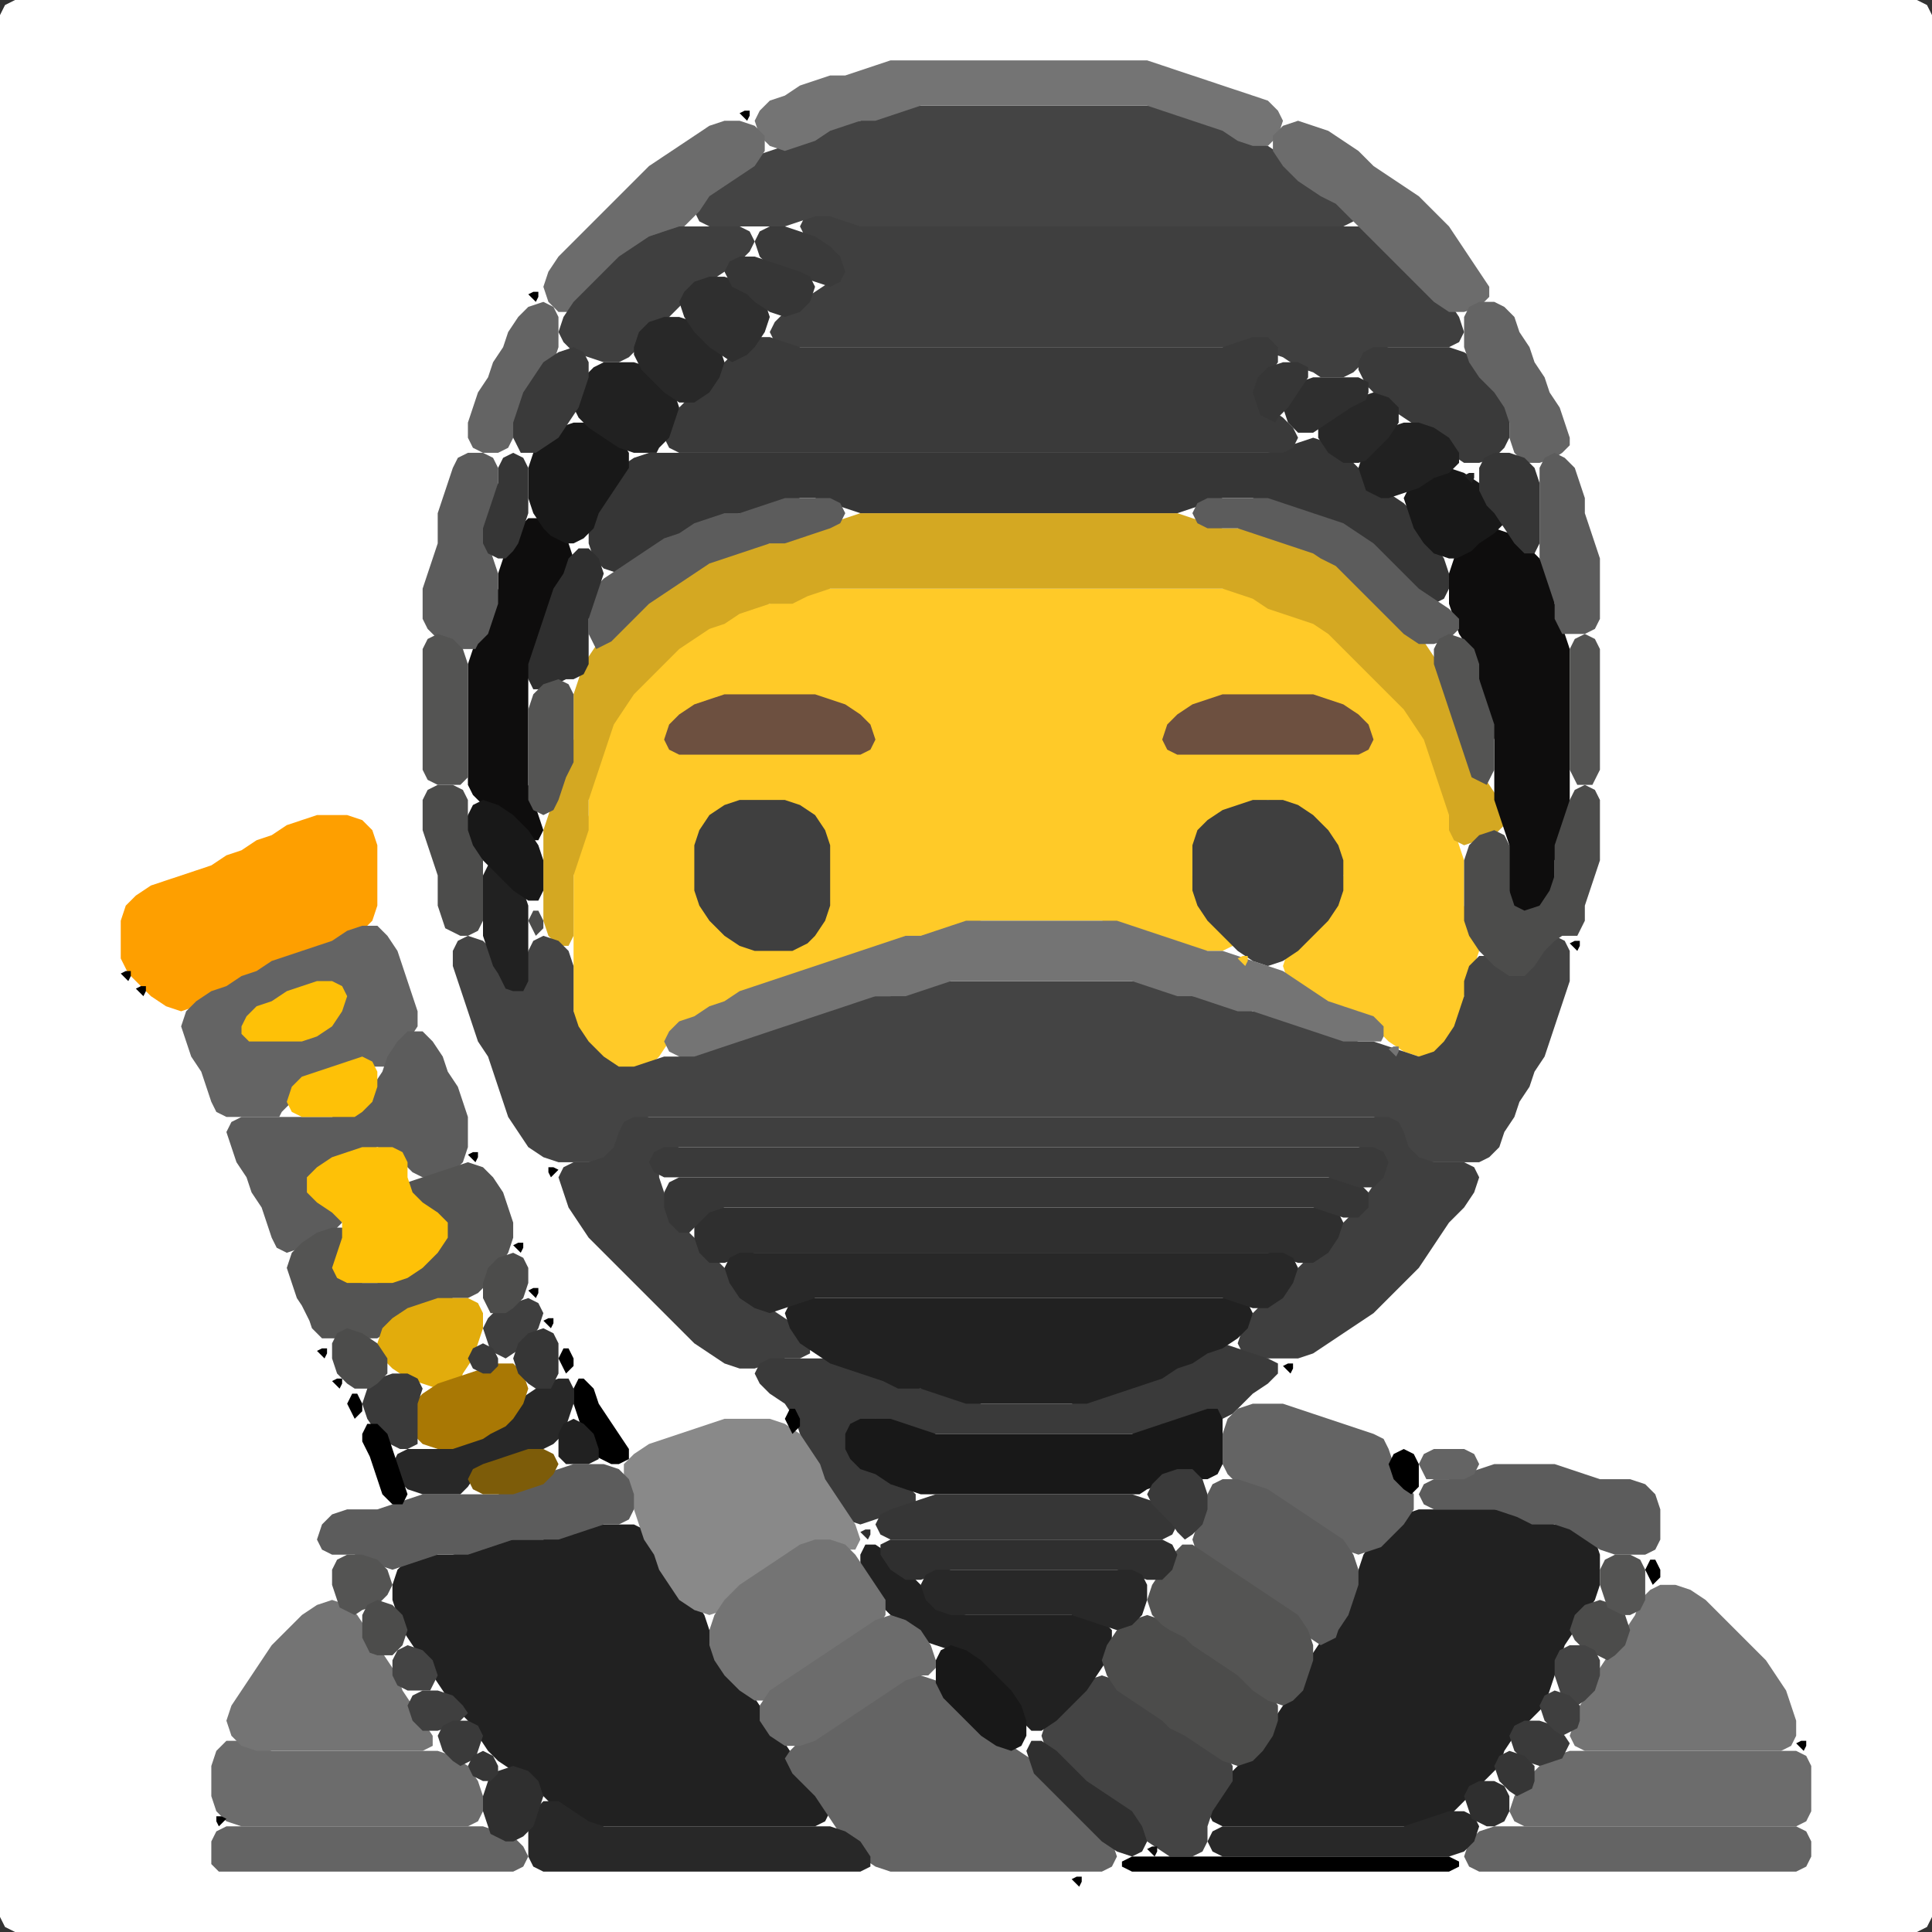 <?xml version="1.0" encoding="UTF-8" standalone="no"?>
<!DOCTYPE svg PUBLIC "-//W3C//DTD SVG 1.1//EN"
"http://www.w3.org/Graphics/SVG/1.1/DTD/svg11.dtd">
<svg width="128" height="128" xmlns="http://www.w3.org/2000/svg" version="1.1">
<rect width="100%" height="100%" fill="#333333" stroke="none"/>
<path d="M 29.5 128.0 L 30.0 128.0 L 31.0 128.0 L 32.0 128.0 L 33.0 128.0 L 34.0 128.0 L 35.0 128.0 L 36.0 128.0 L 37.0 128.0 L 38.0 128.0 L 39.0 128.0 L 40.0 128.0 L 41.0 128.0 L 42.0 128.0 L 43.0 128.0 L 44.0 128.0 L 45.0 128.0 L 46.0 128.0 L 47.0 128.0 L 48.0 128.0 L 49.0 128.0 L 50.0 128.0 L 51.0 128.0 L 52.0 128.0 L 53.0 128.0 L 54.0 128.0 L 55.0 128.0 L 56.0 128.0 L 57.0 128.0 L 58.0 128.0 L 59.0 128.0 L 60.0 128.0 L 61.0 128.0 L 62.0 128.0 L 63.0 128.0 L 64.0 128.0 L 65.0 128.0 L 66.0 128.0 L 67.0 128.0 L 68.0 128.0 L 69.0 128.0 L 70.0 128.0 L 71.0 128.0 L 72.0 128.0 L 73.0 128.0 L 74.0 128.0 L 75.0 128.0 L 76.0 128.0 L 77.0 128.0 L 78.0 128.0 L 79.0 128.0 L 80.0 128.0 L 81.0 128.0 L 82.0 128.0 L 83.0 128.0 L 84.0 128.0 L 85.0 128.0 L 86.0 128.0 L 87.0 128.0 L 88.0 128.0 L 89.0 128.0 L 90.0 128.0 L 91.0 128.0 L 92.0 128.0 L 93.0 128.0 L 94.0 128.0 L 95.0 128.0 L 96.0 128.0 L 97.0 128.0 L 98.0 128.0 L 99.0 128.0 L 100.0 128.0 L 101.0 128.0 L 102.0 128.0 L 103.0 128.0 L 104.0 128.0 L 105.0 128.0 L 106.0 128.0 L 107.0 128.0 L 108.0 128.0 L 109.0 128.0 L 110.0 128.0 L 111.0 128.0 L 112.0 128.0 L 113.0 128.0 L 114.0 128.0 L 115.0 128.0 L 116.0 128.0 L 117.0 128.0 L 118.0 128.0 L 119.0 128.0 L 120.0 128.0 L 121.0 128.0 L 122.0 128.0 L 123.0 128.0 L 124.0 128.0 L 125.0 128.0 L 126.0 128.0 L 127.0 128.0 L 127.667 127.667 L 128.0 127.0 L 128.0 126.0 L 128.0 125.0 L 128.0 124.0 L 128.0 123.0 L 128.0 122.0 L 128.0 121.0 L 128.0 120.0 L 128.0 119.0 L 128.0 118.0 L 128.0 117.0 L 128.0 116.0 L 128.0 115.0 L 128.0 114.0 L 128.0 113.0 L 128.0 112.0 L 128.0 111.0 L 128.0 110.0 L 128.0 109.0 L 128.0 108.0 L 128.0 107.0 L 128.0 106.0 L 128.0 105.0 L 128.0 104.0 L 128.0 103.0 L 128.0 102.0 L 128.0 101.0 L 128.0 100.0 L 128.0 99.0 L 128.0 98.0 L 128.0 97.0 L 128.0 96.0 L 128.0 95.0 L 128.0 94.0 L 128.0 93.0 L 128.0 92.0 L 128.0 91.0 L 128.0 90.0 L 128.0 89.0 L 128.0 88.0 L 128.0 87.0 L 128.0 86.0 L 128.0 85.0 L 128.0 84.0 L 128.0 83.0 L 128.0 82.0 L 128.0 81.0 L 128.0 80.0 L 128.0 79.0 L 128.0 78.0 L 128.0 77.0 L 128.0 76.0 L 128.0 75.0 L 128.0 74.0 L 128.0 73.0 L 128.0 72.0 L 128.0 71.0 L 128.0 70.0 L 128.0 69.0 L 128.0 68.0 L 128.0 67.0 L 128.0 66.0 L 128.0 65.0 L 128.0 64.0 L 128.0 63.0 L 128.0 62.0 L 128.0 61.0 L 128.0 60.0 L 128.0 59.0 L 128.0 58.0 L 128.0 57.0 L 128.0 56.0 L 128.0 55.0 L 128.0 54.0 L 128.0 53.0 L 128.0 52.0 L 128.0 51.0 L 128.0 50.0 L 128.0 49.0 L 128.0 48.0 L 128.0 47.0 L 128.0 46.0 L 128.0 45.0 L 128.0 44.0 L 128.0 43.0 L 128.0 42.0 L 128.0 41.0 L 128.0 40.0 L 128.0 39.0 L 128.0 38.0 L 128.0 37.0 L 128.0 36.0 L 128.0 35.0 L 128.0 34.0 L 128.0 33.0 L 128.0 32.0 L 128.0 31.0 L 128.0 30.0 L 128.0 29.0 L 128.0 28.0 L 128.0 27.0 L 128.0 26.0 L 128.0 25.0 L 128.0 24.0 L 128.0 23.0 L 128.0 22.0 L 128.0 21.0 L 128.0 20.0 L 128.0 19.0 L 128.0 18.0 L 128.0 17.0 L 128.0 16.0 L 128.0 15.0 L 128.0 14.0 L 128.0 13.0 L 128.0 12.0 L 128.0 11.0 L 128.0 10.0 L 128.0 9.0 L 128.0 8.0 L 128.0 7.0 L 128.0 6.0 L 128.0 5.0 L 128.0 4.0 L 128.0 3.0 L 128.0 2.0 L 128.0 1.0 L 127.667 0.333 L 127.0 0.0 L 126.0 0.0 L 125.0 0.0 L 124.0 0.0 L 123.0 0.0 L 122.0 0.0 L 121.0 0.0 L 120.0 0.0 L 119.0 0.0 L 118.0 0.0 L 117.0 0.0 L 116.0 0.0 L 115.0 0.0 L 114.0 0.0 L 113.0 0.0 L 112.0 0.0 L 111.0 0.0 L 110.0 0.0 L 109.0 0.0 L 108.0 0.0 L 107.0 0.0 L 106.0 0.0 L 105.0 0.0 L 104.0 0.0 L 103.0 0.0 L 102.0 0.0 L 101.0 0.0 L 100.0 0.0 L 99.0 0.0 L 98.0 0.0 L 97.0 0.0 L 96.0 0.0 L 95.0 0.0 L 94.0 0.0 L 93.0 0.0 L 92.0 0.0 L 91.0 0.0 L 90.0 0.0 L 89.0 0.0 L 88.0 0.0 L 87.0 0.0 L 86.0 0.0 L 85.0 0.0 L 84.0 0.0 L 83.0 0.0 L 82.0 0.0 L 81.0 0.0 L 80.0 0.0 L 79.0 0.0 L 78.0 0.0 L 77.0 0.0 L 76.0 0.0 L 75.0 0.0 L 74.0 0.0 L 73.0 0.0 L 72.0 0.0 L 71.0 0.0 L 70.0 0.0 L 69.0 0.0 L 68.0 0.0 L 67.0 0.0 L 66.0 0.0 L 65.0 0.0 L 64.0 0.0 L 63.0 0.0 L 62.0 0.0 L 61.0 0.0 L 60.0 0.0 L 59.0 0.0 L 58.0 0.0 L 57.0 0.0 L 56.0 0.0 L 55.0 0.0 L 54.0 0.0 L 53.0 0.0 L 52.0 0.0 L 51.0 0.0 L 50.0 0.0 L 49.0 0.0 L 48.0 0.0 L 47.0 0.0 L 46.0 0.0 L 45.0 0.0 L 44.0 0.0 L 43.0 0.0 L 42.0 0.0 L 41.0 0.0 L 40.0 0.0 L 39.0 0.0 L 38.0 0.0 L 37.0 0.0 L 36.0 0.0 L 35.0 0.0 L 34.0 0.0 L 33.0 0.0 L 32.0 0.0 L 31.0 0.0 L 30.0 0.0 L 29.0 0.0 L 28.0 0.0 L 27.0 0.0 L 26.0 0.0 L 25.0 0.0 L 24.0 0.0 L 23.0 0.0 L 22.0 0.0 L 21.0 0.0 L 20.0 0.0 L 19.0 0.0 L 18.0 0.0 L 17.0 0.0 L 16.0 0.0 L 15.0 0.0 L 14.0 0.0 L 13.0 0.0 L 12.0 0.0 L 11.0 0.0 L 10.0 0.0 L 9.0 0.0 L 8.0 0.0 L 7.0 0.0 L 6.0 0.0 L 5.0 0.0 L 4.0 0.0 L 3.0 0.0 L 2.0 0.0 L 1.0 0.0 L 0.333 0.333 L 0.0 1.0 L 0.0 2.0 L 0.0 3.0 L 0.0 4.0 L 0.0 5.0 L 0.0 6.0 L 0.0 7.0 L 0.0 8.0 L 0.0 9.0 L 0.0 10.0 L 0.0 11.0 L 0.0 12.0 L 0.0 13.0 L 0.0 14.0 L 0.0 15.0 L 0.0 16.0 L 0.0 17.0 L 0.0 18.0 L 0.0 19.0 L 0.0 20.0 L 0.0 21.0 L 0.0 22.0 L 0.0 23.0 L 0.0 24.0 L 0.0 25.0 L 0.0 26.0 L 0.0 27.0 L 0.0 28.0 L 0.0 29.0 L 0.0 30.0 L 0.0 31.0 L 0.0 32.0 L 0.0 33.0 L 0.0 34.0 L 0.0 35.0 L 0.0 36.0 L 0.0 37.0 L 0.0 38.0 L 0.0 39.0 L 0.0 40.0 L 0.0 41.0 L 0.0 42.0 L 0.0 43.0 L 0.0 44.0 L 0.0 45.0 L 0.0 46.0 L 0.0 47.0 L 0.0 48.0 L 0.0 49.0 L 0.0 50.0 L 0.0 51.0 L 0.0 52.0 L 0.0 53.0 L 0.0 54.0 L 0.0 55.0 L 0.0 56.0 L 0.0 57.0 L 0.0 58.0 L 0.0 59.0 L 0.0 60.0 L 0.0 61.0 L 0.0 62.0 L 0.0 63.0 L 0.0 64.0 L 0.0 65.0 L 0.0 66.0 L 0.0 67.0 L 0.0 68.0 L 0.0 69.0 L 0.0 70.0 L 0.0 71.0 L 0.0 72.0 L 0.0 73.0 L 0.0 74.0 L 0.0 75.0 L 0.0 76.0 L 0.0 77.0 L 0.0 78.0 L 0.0 79.0 L 0.0 80.0 L 0.0 81.0 L 0.0 82.0 L 0.0 83.0 L 0.0 84.0 L 0.0 85.0 L 0.0 86.0 L 0.0 87.0 L 0.0 88.0 L 0.0 89.0 L 0.0 90.0 L 0.0 91.0 L 0.0 92.0 L 0.0 93.0 L 0.0 94.0 L 0.0 95.0 L 0.0 96.0 L 0.0 97.0 L 0.0 98.0 L 0.0 99.0 L 0.0 100.0 L 0.0 101.0 L 0.0 102.0 L 0.0 103.0 L 0.0 104.0 L 0.0 105.0 L 0.0 106.0 L 0.0 107.0 L 0.0 108.0 L 0.0 109.0 L 0.0 110.0 L 0.0 111.0 L 0.0 112.0 L 0.0 113.0 L 0.0 114.0 L 0.0 115.0 L 0.0 116.0 L 0.0 117.0 L 0.0 118.0 L 0.0 119.0 L 0.0 120.0 L 0.0 121.0 L 0.0 122.0 L 0.0 123.0 L 0.0 124.0 L 0.0 125.0 L 0.0 126.0 L 0.0 127.0 L 0.333 127.667 L 1.0 128.0 L 2.0 128.0 L 3.0 128.0 L 4.0 128.0 L 5.0 128.0 L 6.0 128.0 L 7.0 128.0 L 8.0 128.0 L 9.0 128.0 L 10.0 128.0 L 11.0 128.0 L 12.0 128.0 L 13.0 128.0 L 14.0 128.0 L 15.0 128.0 L 16.0 128.0 L 17.0 128.0 L 18.0 128.0 L 19.0 128.0 L 20.0 128.0 L 21.0 128.0 L 22.0 128.0 L 23.0 128.0 L 24.0 128.0 L 25.0 128.0 L 26.0 128.0 L 27.0 128.0 L 28.0 128.0 L 28.5 128.0 Z" stroke="none" fill="rgb(255,255,255)" />
<path d="M 55.5 64.0 L 56.0 63.667 L 57.0 63.333 L 58.0 63.0 L 59.0 62.667 L 60.0 62.333 L 61.0 62.0 L 62.0 62.0 L 63.0 61.667 L 64.0 61.333 L 65.0 61.0 L 66.0 61.0 L 67.0 61.0 L 68.0 61.0 L 69.0 61.0 L 70.0 61.0 L 71.0 61.0 L 72.0 61.0 L 73.0 61.0 L 74.0 61.333 L 75.0 61.667 L 76.0 62.0 L 77.0 62.333 L 78.0 62.667 L 79.0 63.0 L 80.0 63.0 L 81.0 63.0 L 81.667 62.667 L 81.667 62.0 L 81.0 61.0 L 80.0 60.0 L 79.333 59.0 L 79.0 58.0 L 79.0 57.0 L 79.333 56.0 L 80.0 55.0 L 81.0 54.333 L 82.0 53.667 L 83.0 53.333 L 84.0 53.0 L 85.0 53.333 L 86.0 54.0 L 87.0 55.0 L 88.0 56.0 L 88.667 57.0 L 89.0 58.0 L 88.667 59.0 L 88.0 60.0 L 87.0 61.0 L 86.0 62.0 L 85.333 63.0 L 85.0 64.0 L 85.333 65.0 L 86.0 65.667 L 87.0 66.333 L 88.0 66.667 L 89.0 67.0 L 90.0 67.333 L 91.0 68.0 L 92.0 69.0 L 93.0 69.667 L 94.0 70.0 L 95.0 70.0 L 95.667 69.667 L 96.333 69.0 L 96.667 68.0 L 97.0 67.0 L 97.0 66.0 L 97.333 65.0 L 97.667 64.0 L 98.0 63.0 L 97.667 62.0 L 97.333 61.0 L 97.0 60.0 L 97.0 59.0 L 97.0 58.0 L 97.0 57.0 L 96.667 56.0 L 96.333 55.0 L 96.0 54.0 L 96.0 53.0 L 95.667 52.0 L 95.333 51.0 L 95.0 50.0 L 94.667 49.0 L 94.333 48.0 L 93.667 47.0 L 93.0 46.0 L 92.0 45.0 L 91.0 44.0 L 90.0 43.0 L 89.0 42.0 L 88.0 41.333 L 87.0 41.0 L 86.0 40.667 L 85.0 40.333 L 84.0 39.667 L 83.0 39.333 L 82.0 39.0 L 81.0 39.0 L 80.0 39.0 L 79.0 39.0 L 78.0 39.0 L 77.0 39.0 L 76.0 39.0 L 75.0 39.0 L 74.0 39.0 L 73.0 39.0 L 72.0 39.0 L 71.0 39.0 L 70.0 39.0 L 69.0 39.0 L 68.0 39.0 L 67.0 39.0 L 66.0 39.0 L 65.0 39.0 L 64.0 39.0 L 63.0 39.0 L 62.0 39.0 L 61.0 39.0 L 60.0 39.0 L 59.0 39.0 L 58.0 39.0 L 57.0 39.0 L 56.0 39.0 L 55.0 39.0 L 54.0 39.0 L 53.0 39.333 L 52.0 39.667 L 51.0 40.0 L 50.0 40.0 L 49.0 40.333 L 48.0 40.667 L 47.0 41.333 L 46.0 41.667 L 45.0 42.333 L 44.0 43.0 L 43.0 44.0 L 42.0 45.0 L 41.333 46.0 L 40.667 47.0 L 40.333 48.0 L 40.0 49.0 L 39.667 50.0 L 39.333 51.0 L 39.0 52.0 L 39.0 53.0 L 39.0 54.0 L 38.667 55.0 L 38.333 56.0 L 38.0 57.0 L 38.0 58.0 L 38.0 59.0 L 38.0 60.0 L 38.0 61.0 L 38.0 62.0 L 38.0 63.0 L 38.0 64.0 L 38.0 65.0 L 38.0 66.0 L 38.0 67.0 L 38.0 68.0 L 38.333 69.0 L 39.0 70.0 L 40.0 70.667 L 41.0 71.0 L 42.0 71.0 L 43.0 70.667 L 43.667 70.0 L 44.333 69.0 L 45.0 68.333 L 46.0 67.667 L 47.0 67.333 L 48.0 66.667 L 49.0 66.333 L 50.0 65.667 L 51.0 65.333 L 52.0 65.0 L 53.0 64.667 L 54.0 64.333 L 54.5 64.0 Z" stroke="none" fill="rgb(255,202,40)" />
<path d="M 53.5 39.5 L 54.0 39.333 L 55.0 39.0 L 56.0 39.0 L 57.0 39.0 L 58.0 39.0 L 59.0 39.0 L 60.0 39.0 L 61.0 39.0 L 62.0 39.0 L 63.0 39.0 L 64.0 39.0 L 65.0 39.0 L 66.0 39.0 L 67.0 39.0 L 68.0 39.0 L 69.0 39.0 L 70.0 39.0 L 71.0 39.0 L 72.0 39.0 L 73.0 39.0 L 74.0 39.0 L 75.0 39.0 L 76.0 39.0 L 77.0 39.0 L 78.0 39.0 L 79.0 39.0 L 80.0 39.0 L 81.0 39.0 L 82.0 39.333 L 83.0 39.667 L 84.0 40.333 L 85.0 40.667 L 86.0 41.0 L 87.0 41.333 L 88.0 42.0 L 89.0 43.0 L 90.0 44.0 L 91.0 45.0 L 92.0 46.0 L 93.0 47.0 L 93.667 48.0 L 94.333 49.0 L 94.667 50.0 L 95.0 51.0 L 95.333 52.0 L 95.667 53.0 L 96.0 54.0 L 96.0 55.0 L 96.333 55.667 L 97.0 56.0 L 98.0 55.667 L 99.0 55.333 L 99.667 54.667 L 99.667 54.0 L 99.333 53.0 L 98.667 52.0 L 98.0 51.0 L 97.333 50.0 L 97.0 49.0 L 96.667 48.0 L 96.333 47.0 L 96.0 46.0 L 95.667 45.0 L 95.333 44.0 L 94.667 43.0 L 94.0 42.0 L 93.0 41.0 L 92.0 40.0 L 91.0 39.0 L 90.0 38.0 L 89.0 37.333 L 88.0 36.667 L 87.0 36.333 L 86.0 36.0 L 85.0 35.667 L 84.0 35.333 L 83.0 35.0 L 82.0 35.0 L 81.0 35.0 L 80.0 34.667 L 79.0 34.333 L 78.0 34.0 L 77.0 34.0 L 76.0 34.0 L 75.0 34.0 L 74.0 34.0 L 73.0 34.0 L 72.0 34.0 L 71.0 34.0 L 70.0 34.0 L 69.0 34.0 L 68.0 34.0 L 67.0 34.0 L 66.0 34.0 L 65.0 34.0 L 64.0 34.0 L 63.0 34.0 L 62.0 34.0 L 61.0 34.0 L 60.0 34.0 L 59.0 34.0 L 58.0 34.0 L 57.0 34.0 L 56.0 34.333 L 55.0 34.667 L 54.0 35.0 L 53.0 35.333 L 52.0 35.667 L 51.0 36.0 L 50.0 36.0 L 49.0 36.333 L 48.0 36.667 L 47.0 37.0 L 46.0 37.333 L 45.0 38.0 L 44.0 38.667 L 43.0 39.333 L 42.0 40.0 L 41.0 41.0 L 40.0 42.0 L 39.333 43.0 L 38.667 44.0 L 38.333 45.0 L 38.0 46.0 L 38.0 47.0 L 38.0 48.0 L 38.0 49.0 L 37.667 50.0 L 37.333 51.0 L 37.0 52.0 L 36.667 53.0 L 36.333 54.0 L 36.0 55.0 L 36.0 56.0 L 36.0 57.0 L 36.0 58.0 L 36.0 59.0 L 36.0 60.0 L 36.0 61.0 L 36.333 62.0 L 37.0 62.667 L 37.667 62.667 L 38.0 62.0 L 38.0 61.0 L 38.0 60.0 L 38.0 59.0 L 38.0 58.0 L 38.333 57.0 L 38.667 56.0 L 39.0 55.0 L 39.0 54.0 L 39.0 53.0 L 39.333 52.0 L 39.667 51.0 L 40.0 50.0 L 40.333 49.0 L 40.667 48.0 L 41.333 47.0 L 42.0 46.0 L 43.0 45.0 L 44.0 44.0 L 45.0 43.0 L 46.0 42.333 L 47.0 41.667 L 48.0 41.333 L 49.0 40.667 L 50.0 40.333 L 51.0 40.0 L 52.0 40.0 L 52.5 40.0 Z" stroke="none" fill="rgb(212,168,34)" />
<path d="M 59.5 74.0 L 60.0 74.0 L 61.0 74.0 L 62.0 74.0 L 63.0 74.0 L 64.0 74.0 L 65.0 74.0 L 66.0 74.0 L 67.0 74.0 L 68.0 74.0 L 69.0 74.0 L 70.0 74.0 L 71.0 74.0 L 72.0 74.0 L 73.0 74.0 L 74.0 74.0 L 75.0 74.0 L 76.0 74.0 L 77.0 74.0 L 78.0 74.0 L 79.0 74.0 L 80.0 74.0 L 81.0 74.0 L 82.0 74.0 L 83.0 74.0 L 84.0 74.0 L 85.0 74.0 L 86.0 74.0 L 87.0 74.0 L 88.0 74.0 L 89.0 74.0 L 90.0 74.0 L 91.0 74.0 L 92.0 74.333 L 92.667 75.0 L 93.0 76.0 L 93.333 76.667 L 94.0 77.0 L 95.0 77.0 L 96.0 77.0 L 97.0 77.0 L 98.0 77.0 L 98.667 76.667 L 99.333 76.0 L 99.667 75.0 L 100.333 74.0 L 100.667 73.0 L 101.333 72.0 L 101.667 71.0 L 102.333 70.0 L 102.667 69.0 L 103.0 68.0 L 103.333 67.0 L 103.667 66.0 L 104.0 65.0 L 104.0 64.0 L 104.0 63.0 L 103.667 62.333 L 103.0 62.0 L 102.333 62.333 L 101.667 63.0 L 101.0 63.667 L 100.0 63.667 L 99.0 63.333 L 98.0 63.333 L 97.333 64.0 L 97.0 65.0 L 97.0 66.0 L 96.667 67.0 L 96.333 68.0 L 95.667 69.0 L 95.0 69.667 L 94.0 70.0 L 93.0 69.667 L 92.0 69.333 L 91.0 69.0 L 90.0 69.0 L 89.0 68.667 L 88.0 68.333 L 87.0 68.0 L 86.0 67.667 L 85.0 67.333 L 84.0 67.0 L 83.0 67.0 L 82.0 66.667 L 81.0 66.333 L 80.0 66.0 L 79.0 66.0 L 78.0 65.667 L 77.0 65.333 L 76.0 65.0 L 75.0 65.0 L 74.0 65.0 L 73.0 65.0 L 72.0 65.0 L 71.0 65.0 L 70.0 65.0 L 69.0 65.0 L 68.0 65.0 L 67.0 65.0 L 66.0 65.0 L 65.0 65.0 L 64.0 65.0 L 63.0 65.0 L 62.0 65.0 L 61.0 65.333 L 60.0 65.667 L 59.0 66.0 L 58.0 66.0 L 57.0 66.0 L 56.0 66.333 L 55.0 66.667 L 54.0 67.0 L 53.0 67.333 L 52.0 67.667 L 51.0 68.0 L 50.0 68.333 L 49.0 68.667 L 48.0 69.0 L 47.0 69.333 L 46.0 69.667 L 45.0 70.0 L 44.0 70.0 L 43.0 70.333 L 42.0 70.667 L 41.0 70.667 L 40.0 70.0 L 39.0 69.0 L 38.333 68.0 L 38.0 67.0 L 38.0 66.0 L 38.0 65.0 L 38.0 64.0 L 37.667 63.0 L 37.0 62.333 L 36.0 62.0 L 35.333 62.333 L 35.0 63.0 L 34.667 64.0 L 34.0 64.333 L 33.333 64.0 L 32.667 63.0 L 32.0 62.333 L 31.0 62.0 L 30.333 62.333 L 30.0 63.0 L 30.0 64.0 L 30.333 65.0 L 30.667 66.0 L 31.0 67.0 L 31.333 68.0 L 31.667 69.0 L 32.333 70.0 L 32.667 71.0 L 33.0 72.0 L 33.333 73.0 L 33.667 74.0 L 34.333 75.0 L 35.0 76.0 L 36.0 76.667 L 37.0 77.0 L 38.0 77.0 L 39.0 77.0 L 40.0 77.0 L 40.667 76.667 L 41.0 76.0 L 41.333 75.0 L 42.0 74.333 L 43.0 74.0 L 44.0 74.0 L 45.0 74.0 L 46.0 74.0 L 47.0 74.0 L 48.0 74.0 L 49.0 74.0 L 50.0 74.0 L 51.0 74.0 L 52.0 74.0 L 53.0 74.0 L 54.0 74.0 L 55.0 74.0 L 56.0 74.0 L 57.0 74.0 L 58.0 74.0 L 58.5 74.0 Z" stroke="none" fill="rgb(68,68,68)" />
<path d="M 42.5 85.5 L 43.0 86.0 L 44.0 87.0 L 45.0 88.0 L 46.0 89.0 L 47.0 89.667 L 48.0 90.333 L 49.0 90.667 L 50.0 90.667 L 51.0 90.333 L 52.0 90.0 L 53.0 90.0 L 53.667 89.667 L 53.667 89.0 L 53.0 88.0 L 52.0 87.333 L 51.0 86.667 L 50.0 86.0 L 49.0 85.0 L 48.0 84.0 L 47.0 83.0 L 46.0 82.0 L 45.0 81.0 L 44.333 80.0 L 44.0 79.0 L 43.667 78.0 L 43.667 77.0 L 44.0 76.333 L 45.0 76.0 L 46.0 76.0 L 47.0 76.0 L 48.0 76.0 L 49.0 76.0 L 50.0 76.0 L 51.0 76.0 L 52.0 76.0 L 53.0 76.0 L 54.0 76.0 L 55.0 76.0 L 56.0 76.0 L 57.0 76.0 L 58.0 76.0 L 59.0 76.0 L 60.0 76.0 L 61.0 76.0 L 62.0 76.0 L 63.0 76.0 L 64.0 76.0 L 65.0 76.0 L 66.0 76.0 L 67.0 76.0 L 68.0 76.0 L 69.0 76.0 L 70.0 76.0 L 71.0 76.0 L 72.0 76.0 L 73.0 76.0 L 74.0 76.0 L 75.0 76.0 L 76.0 76.0 L 77.0 76.0 L 78.0 76.0 L 79.0 76.0 L 80.0 76.0 L 81.0 76.0 L 82.0 76.0 L 83.0 76.0 L 84.0 76.0 L 85.0 76.0 L 86.0 76.0 L 87.0 76.0 L 88.0 76.0 L 89.0 76.0 L 90.0 76.0 L 91.0 76.333 L 91.333 77.0 L 91.333 78.0 L 90.667 79.0 L 90.0 80.0 L 89.0 81.0 L 88.0 82.0 L 87.0 83.0 L 86.0 84.0 L 85.0 85.0 L 84.0 86.0 L 83.0 87.0 L 82.333 88.0 L 82.0 89.0 L 82.333 89.667 L 83.0 90.0 L 84.0 90.0 L 85.0 90.0 L 86.0 90.0 L 87.0 89.667 L 88.0 89.0 L 89.0 88.333 L 90.0 87.667 L 91.0 87.0 L 92.0 86.0 L 93.0 85.0 L 94.0 84.0 L 94.667 83.0 L 95.333 82.0 L 96.0 81.0 L 97.0 80.0 L 97.667 79.0 L 98.0 78.0 L 97.667 77.333 L 97.0 77.0 L 96.0 77.0 L 95.0 77.0 L 94.0 76.667 L 93.333 76.0 L 93.0 75.0 L 92.667 74.333 L 92.0 74.0 L 91.0 74.0 L 90.0 74.0 L 89.0 74.0 L 88.0 74.0 L 87.0 74.0 L 86.0 74.0 L 85.0 74.0 L 84.0 74.0 L 83.0 74.0 L 82.0 74.0 L 81.0 74.0 L 80.0 74.0 L 79.0 74.0 L 78.0 74.0 L 77.0 74.0 L 76.0 74.0 L 75.0 74.0 L 74.0 74.0 L 73.0 74.0 L 72.0 74.0 L 71.0 74.0 L 70.0 74.0 L 69.0 74.0 L 68.0 74.0 L 67.0 74.0 L 66.0 74.0 L 65.0 74.0 L 64.0 74.0 L 63.0 74.0 L 62.0 74.0 L 61.0 74.0 L 60.0 74.0 L 59.0 74.0 L 58.0 74.0 L 57.0 74.0 L 56.0 74.0 L 55.0 74.0 L 54.0 74.0 L 53.0 74.0 L 52.0 74.0 L 51.0 74.0 L 50.0 74.0 L 49.0 74.0 L 48.0 74.0 L 47.0 74.0 L 46.0 74.0 L 45.0 74.0 L 44.0 74.0 L 43.0 74.0 L 42.0 74.0 L 41.333 74.333 L 41.0 75.0 L 40.667 76.0 L 40.0 76.667 L 39.0 77.0 L 38.0 77.0 L 37.333 77.333 L 37.0 78.0 L 37.333 79.0 L 37.667 80.0 L 38.333 81.0 L 39.0 82.0 L 40.0 83.0 L 41.0 84.0 L 41.5 84.5 Z" stroke="none" fill="rgb(63,63,63)" />
<path d="M 88.5 35.0 L 89.0 35.333 L 90.0 36.0 L 91.0 37.0 L 92.0 38.0 L 93.0 39.0 L 94.0 39.667 L 95.0 40.0 L 95.667 39.667 L 96.0 39.0 L 96.0 38.0 L 95.667 37.0 L 95.0 36.0 L 94.333 35.0 L 93.667 34.0 L 93.0 33.333 L 92.0 32.667 L 91.0 32.0 L 90.0 31.0 L 89.0 30.0 L 88.0 29.333 L 87.0 29.0 L 86.0 29.333 L 85.0 29.667 L 84.0 30.0 L 83.0 30.0 L 82.0 30.0 L 81.0 30.0 L 80.0 30.0 L 79.0 30.0 L 78.0 30.0 L 77.0 30.0 L 76.0 30.0 L 75.0 30.0 L 74.0 30.0 L 73.0 30.0 L 72.0 30.0 L 71.0 30.0 L 70.0 30.0 L 69.0 30.0 L 68.0 30.0 L 67.0 30.0 L 66.0 30.0 L 65.0 30.0 L 64.0 30.0 L 63.0 30.0 L 62.0 30.0 L 61.0 30.0 L 60.0 30.0 L 59.0 30.0 L 58.0 30.0 L 57.0 30.0 L 56.0 30.0 L 55.0 30.0 L 54.0 30.0 L 53.0 30.0 L 52.0 30.0 L 51.0 30.0 L 50.0 30.0 L 49.0 30.0 L 48.0 30.0 L 47.0 30.0 L 46.0 30.0 L 45.0 30.0 L 44.0 30.0 L 43.0 30.0 L 42.0 30.333 L 41.0 31.0 L 40.333 32.0 L 39.667 33.0 L 39.333 34.0 L 39.0 35.0 L 39.0 36.0 L 39.333 37.0 L 40.0 37.667 L 41.0 38.0 L 42.0 37.667 L 43.0 37.0 L 44.0 36.333 L 45.0 35.667 L 46.0 35.333 L 47.0 34.667 L 48.0 34.333 L 49.0 34.0 L 50.0 34.0 L 51.0 33.667 L 52.0 33.333 L 53.0 33.0 L 54.0 33.0 L 55.0 33.333 L 56.0 33.667 L 57.0 34.0 L 58.0 34.0 L 59.0 34.0 L 60.0 34.0 L 61.0 34.0 L 62.0 34.0 L 63.0 34.0 L 64.0 34.0 L 65.0 34.0 L 66.0 34.0 L 67.0 34.0 L 68.0 34.0 L 69.0 34.0 L 70.0 34.0 L 71.0 34.0 L 72.0 34.0 L 73.0 34.0 L 74.0 34.0 L 75.0 34.0 L 76.0 34.0 L 77.0 34.0 L 78.0 34.0 L 79.0 33.667 L 80.0 33.333 L 81.0 33.0 L 82.0 33.0 L 83.0 33.0 L 84.0 33.333 L 85.0 33.667 L 86.0 34.0 L 87.0 34.333 L 87.5 34.5 Z" stroke="none" fill="rgb(54,54,54)" />
<path d="M 39.5 121.0 L 40.0 121.0 L 41.0 121.0 L 42.0 121.0 L 43.0 121.0 L 44.0 121.0 L 45.0 121.0 L 46.0 121.0 L 47.0 121.0 L 48.0 121.0 L 49.0 121.0 L 50.0 121.0 L 51.0 121.0 L 52.0 121.0 L 53.0 121.0 L 54.0 121.0 L 54.667 120.667 L 55.0 120.0 L 54.667 119.0 L 54.0 118.0 L 53.0 117.0 L 52.333 116.0 L 51.667 115.0 L 51.0 114.0 L 50.333 113.0 L 49.667 112.0 L 49.0 111.0 L 48.0 110.0 L 47.333 109.0 L 47.0 108.0 L 46.667 107.0 L 46.0 106.0 L 45.0 105.0 L 44.333 104.0 L 43.667 103.0 L 43.333 102.0 L 42.667 101.333 L 42.0 101.0 L 41.0 101.0 L 40.0 101.0 L 39.0 101.0 L 38.0 101.333 L 37.0 101.667 L 36.0 102.0 L 35.0 102.0 L 34.0 102.0 L 33.0 102.0 L 32.0 102.333 L 31.0 102.667 L 30.0 103.0 L 29.0 103.0 L 28.0 103.0 L 27.0 103.333 L 26.333 104.0 L 26.0 105.0 L 26.0 106.0 L 26.333 107.0 L 26.667 108.0 L 27.333 109.0 L 28.0 110.0 L 28.667 111.0 L 29.333 112.0 L 30.0 113.0 L 31.0 114.0 L 31.667 115.0 L 32.333 116.0 L 33.0 116.667 L 34.0 117.333 L 35.0 118.0 L 36.0 119.0 L 37.0 120.0 L 38.0 120.667 L 38.5 121.0 Z" stroke="none" fill="rgb(33,33,33)" />
<path d="M 88.5 25.0 L 89.0 25.0 L 89.667 24.667 L 90.333 24.0 L 91.0 23.333 L 92.0 23.0 L 93.0 23.0 L 94.0 23.0 L 95.0 23.0 L 96.0 23.0 L 96.667 22.667 L 97.0 22.0 L 96.667 21.0 L 96.0 20.0 L 95.0 19.0 L 94.0 18.0 L 93.0 17.0 L 92.0 16.0 L 91.0 15.333 L 90.0 15.0 L 89.0 15.0 L 88.0 15.0 L 87.0 15.0 L 86.0 15.0 L 85.0 15.0 L 84.0 15.0 L 83.0 15.0 L 82.0 15.0 L 81.0 15.0 L 80.0 15.0 L 79.0 15.0 L 78.0 15.0 L 77.0 15.0 L 76.0 15.0 L 75.0 15.0 L 74.0 15.0 L 73.0 15.0 L 72.0 15.0 L 71.0 15.0 L 70.0 15.0 L 69.0 15.0 L 68.0 15.0 L 67.0 15.0 L 66.0 15.0 L 65.0 15.0 L 64.0 15.0 L 63.0 15.0 L 62.0 15.0 L 61.0 15.0 L 60.0 15.0 L 59.0 15.0 L 58.0 15.0 L 57.0 14.667 L 56.0 14.333 L 55.0 14.0 L 54.0 14.0 L 53.333 14.333 L 53.0 15.0 L 53.333 15.667 L 54.0 16.333 L 55.0 17.0 L 55.333 18.0 L 55.0 18.667 L 54.0 19.333 L 53.0 20.0 L 52.0 20.667 L 51.333 21.333 L 51.0 22.0 L 51.333 22.667 L 52.0 23.0 L 53.0 23.0 L 54.0 23.0 L 55.0 23.0 L 56.0 23.0 L 57.0 23.0 L 58.0 23.0 L 59.0 23.0 L 60.0 23.0 L 61.0 23.0 L 62.0 23.0 L 63.0 23.0 L 64.0 23.0 L 65.0 23.0 L 66.0 23.0 L 67.0 23.0 L 68.0 23.0 L 69.0 23.0 L 70.0 23.0 L 71.0 23.0 L 72.0 23.0 L 73.0 23.0 L 74.0 23.0 L 75.0 23.0 L 76.0 23.0 L 77.0 23.0 L 78.0 23.0 L 79.0 23.0 L 80.0 23.0 L 81.0 23.0 L 82.0 23.0 L 83.0 23.0 L 84.0 23.333 L 85.0 23.667 L 86.0 24.333 L 87.0 24.667 L 87.5 25.0 Z" stroke="none" fill="rgb(63,63,63)" />
<path d="M 95.5 120.5 L 96.0 120.333 L 96.667 119.667 L 97.333 119.0 L 98.0 118.333 L 98.667 117.667 L 99.333 117.0 L 99.667 116.0 L 100.333 115.0 L 101.0 114.333 L 101.667 113.667 L 102.333 113.0 L 102.667 112.0 L 103.0 111.0 L 103.333 110.0 L 103.667 109.0 L 104.333 108.0 L 105.0 107.0 L 105.667 106.0 L 106.0 105.0 L 106.0 104.0 L 106.0 103.0 L 105.667 102.0 L 105.0 101.333 L 104.0 101.0 L 103.0 101.0 L 102.0 100.667 L 101.0 100.333 L 100.0 100.0 L 99.0 100.0 L 98.0 100.0 L 97.0 100.0 L 96.0 100.0 L 95.0 100.0 L 94.0 100.0 L 93.0 100.333 L 92.0 101.0 L 91.0 102.0 L 90.333 103.0 L 90.0 104.0 L 89.667 105.0 L 89.333 106.0 L 88.667 107.0 L 88.0 108.0 L 87.333 109.0 L 86.667 110.0 L 86.333 111.0 L 85.667 112.0 L 85.0 113.0 L 84.333 114.0 L 83.667 115.0 L 83.0 116.0 L 82.0 117.0 L 81.0 118.0 L 80.333 119.0 L 80.0 120.0 L 80.333 120.667 L 81.0 121.0 L 82.0 121.0 L 83.0 121.0 L 84.0 121.0 L 85.0 121.0 L 86.0 121.0 L 87.0 121.0 L 88.0 121.0 L 89.0 121.0 L 90.0 121.0 L 91.0 121.0 L 92.0 121.0 L 93.0 121.0 L 94.0 121.0 L 94.5 121.0 Z" stroke="none" fill="rgb(33,33,33)" />
<path d="M 58.5 30.0 L 59.0 30.0 L 60.0 30.0 L 61.0 30.0 L 62.0 30.0 L 63.0 30.0 L 64.0 30.0 L 65.0 30.0 L 66.0 30.0 L 67.0 30.0 L 68.0 30.0 L 69.0 30.0 L 70.0 30.0 L 71.0 30.0 L 72.0 30.0 L 73.0 30.0 L 74.0 30.0 L 75.0 30.0 L 76.0 30.0 L 77.0 30.0 L 78.0 30.0 L 79.0 30.0 L 80.0 30.0 L 81.0 30.0 L 82.0 30.0 L 83.0 30.0 L 84.0 30.0 L 85.0 30.0 L 85.667 29.667 L 86.0 29.0 L 85.667 28.333 L 85.0 27.667 L 84.0 27.0 L 83.667 26.0 L 84.0 25.0 L 84.667 24.0 L 84.667 23.0 L 84.0 22.333 L 83.0 22.333 L 82.0 22.667 L 81.0 23.0 L 80.0 23.0 L 79.0 23.0 L 78.0 23.0 L 77.0 23.0 L 76.0 23.0 L 75.0 23.0 L 74.0 23.0 L 73.0 23.0 L 72.0 23.0 L 71.0 23.0 L 70.0 23.0 L 69.0 23.0 L 68.0 23.0 L 67.0 23.0 L 66.0 23.0 L 65.0 23.0 L 64.0 23.0 L 63.0 23.0 L 62.0 23.0 L 61.0 23.0 L 60.0 23.0 L 59.0 23.0 L 58.0 23.0 L 57.0 23.0 L 56.0 23.0 L 55.0 23.0 L 54.0 23.0 L 53.0 23.0 L 52.0 22.667 L 51.0 22.333 L 50.0 22.333 L 49.0 23.0 L 48.0 24.0 L 47.0 25.0 L 46.0 26.0 L 45.0 27.0 L 44.333 28.0 L 44.0 29.0 L 44.333 29.667 L 45.0 30.0 L 46.0 30.0 L 47.0 30.0 L 48.0 30.0 L 49.0 30.0 L 50.0 30.0 L 51.0 30.0 L 52.0 30.0 L 53.0 30.0 L 54.0 30.0 L 55.0 30.0 L 56.0 30.0 L 57.0 30.0 L 57.5 30.0 Z" stroke="none" fill="rgb(58,58,58)" />
<path d="M 88.5 15.0 L 89.0 15.0 L 89.667 14.667 L 89.667 14.0 L 89.0 13.333 L 88.0 12.667 L 87.0 12.0 L 86.0 11.0 L 85.0 10.333 L 84.0 9.667 L 83.0 9.333 L 82.0 8.667 L 81.0 8.333 L 80.0 8.0 L 79.0 7.667 L 78.0 7.333 L 77.0 7.0 L 76.0 7.0 L 75.0 7.0 L 74.0 7.0 L 73.0 7.0 L 72.0 7.0 L 71.0 7.0 L 70.0 7.0 L 69.0 7.0 L 68.0 7.0 L 67.0 7.0 L 66.0 7.0 L 65.0 7.0 L 64.0 7.0 L 63.0 7.0 L 62.0 7.0 L 61.0 7.0 L 60.0 7.0 L 59.0 7.333 L 58.0 7.667 L 57.0 8.0 L 56.0 8.0 L 55.0 8.333 L 54.0 8.667 L 53.0 9.333 L 52.0 9.667 L 51.0 10.0 L 50.0 10.333 L 49.0 11.0 L 48.0 11.667 L 47.0 12.333 L 46.333 13.0 L 46.0 14.0 L 46.333 14.667 L 47.0 15.0 L 48.0 15.0 L 49.0 15.0 L 50.0 15.0 L 51.0 15.0 L 52.0 15.0 L 53.0 14.667 L 54.0 14.333 L 55.0 14.333 L 56.0 14.667 L 57.0 15.0 L 58.0 15.0 L 59.0 15.0 L 60.0 15.0 L 61.0 15.0 L 62.0 15.0 L 63.0 15.0 L 64.0 15.0 L 65.0 15.0 L 66.0 15.0 L 67.0 15.0 L 68.0 15.0 L 69.0 15.0 L 70.0 15.0 L 71.0 15.0 L 72.0 15.0 L 73.0 15.0 L 74.0 15.0 L 75.0 15.0 L 76.0 15.0 L 77.0 15.0 L 78.0 15.0 L 79.0 15.0 L 80.0 15.0 L 81.0 15.0 L 82.0 15.0 L 83.0 15.0 L 84.0 15.0 L 85.0 15.0 L 86.0 15.0 L 87.0 15.0 L 87.5 15.0 Z" stroke="none" fill="rgb(68,68,68)" />
<path d="M 91.5 69.0 L 91.667 68.667 L 91.667 68.0 L 91.0 67.333 L 90.0 67.0 L 89.0 66.667 L 88.0 66.333 L 87.0 65.667 L 86.0 65.0 L 85.0 64.333 L 84.0 64.0 L 83.0 63.667 L 82.0 63.333 L 81.0 63.0 L 80.0 63.0 L 79.0 62.667 L 78.0 62.333 L 77.0 62.0 L 76.0 61.667 L 75.0 61.333 L 74.0 61.0 L 73.0 61.0 L 72.0 61.0 L 71.0 61.0 L 70.0 61.0 L 69.0 61.0 L 68.0 61.0 L 67.0 61.0 L 66.0 61.0 L 65.0 61.0 L 64.0 61.0 L 63.0 61.333 L 62.0 61.667 L 61.0 62.0 L 60.0 62.0 L 59.0 62.333 L 58.0 62.667 L 57.0 63.0 L 56.0 63.333 L 55.0 63.667 L 54.0 64.0 L 53.0 64.333 L 52.0 64.667 L 51.0 65.0 L 50.0 65.333 L 49.0 65.667 L 48.0 66.333 L 47.0 66.667 L 46.0 67.333 L 45.0 67.667 L 44.333 68.333 L 44.0 69.0 L 44.333 69.667 L 45.0 70.0 L 46.0 70.0 L 47.0 69.667 L 48.0 69.333 L 49.0 69.0 L 50.0 68.667 L 51.0 68.333 L 52.0 68.0 L 53.0 67.667 L 54.0 67.333 L 55.0 67.0 L 56.0 66.667 L 57.0 66.333 L 58.0 66.0 L 59.0 66.0 L 60.0 66.0 L 61.0 65.667 L 62.0 65.333 L 63.0 65.0 L 64.0 65.0 L 65.0 65.0 L 66.0 65.0 L 67.0 65.0 L 68.0 65.0 L 69.0 65.0 L 70.0 65.0 L 71.0 65.0 L 72.0 65.0 L 73.0 65.0 L 74.0 65.0 L 75.0 65.0 L 76.0 65.333 L 77.0 65.667 L 78.0 66.0 L 79.0 66.0 L 80.0 66.333 L 81.0 66.667 L 82.0 67.0 L 83.0 67.0 L 84.0 67.333 L 85.0 67.667 L 86.0 68.0 L 87.0 68.333 L 88.0 68.667 L 89.0 69.0 L 90.0 69.0 L 90.5 69.0 Z" stroke="none" fill="rgb(116,116,116)" />
<path d="M 75.5 95.0 L 76.0 95.0 L 77.0 94.667 L 78.0 94.333 L 79.0 94.0 L 80.0 94.0 L 81.0 94.0 L 81.667 93.667 L 82.333 93.0 L 83.0 92.333 L 84.0 91.667 L 84.667 91.0 L 84.667 90.333 L 84.0 90.0 L 83.0 89.667 L 82.0 89.333 L 81.0 89.0 L 80.0 89.333 L 79.0 89.667 L 78.0 90.333 L 77.0 90.667 L 76.0 91.333 L 75.0 91.667 L 74.0 92.0 L 73.0 92.333 L 72.0 92.667 L 71.0 93.0 L 70.0 93.0 L 69.0 93.0 L 68.0 93.0 L 67.0 93.0 L 66.0 93.0 L 65.0 93.0 L 64.0 92.667 L 63.0 92.333 L 62.0 92.0 L 61.0 92.0 L 60.0 91.667 L 59.0 91.333 L 58.0 91.0 L 57.0 90.667 L 56.0 90.333 L 55.0 90.0 L 54.0 90.0 L 53.0 90.0 L 52.0 90.0 L 51.0 90.0 L 50.333 90.333 L 50.0 91.0 L 50.333 91.667 L 51.0 92.333 L 52.0 93.0 L 52.667 94.0 L 53.0 95.0 L 53.333 96.0 L 53.667 97.0 L 54.333 98.0 L 54.667 99.0 L 55.333 100.0 L 56.0 100.667 L 57.0 101.0 L 58.0 100.667 L 59.0 100.333 L 60.0 100.0 L 60.667 99.667 L 60.667 99.0 L 60.0 98.333 L 59.0 97.667 L 58.0 97.333 L 57.0 96.667 L 56.333 96.0 L 56.333 95.0 L 57.0 94.333 L 58.0 94.0 L 59.0 94.333 L 60.0 94.667 L 61.0 95.0 L 62.0 95.0 L 63.0 95.0 L 64.0 95.0 L 65.0 95.0 L 66.0 95.0 L 67.0 95.0 L 68.0 95.0 L 69.0 95.0 L 70.0 95.0 L 71.0 95.0 L 72.0 95.0 L 73.0 95.0 L 74.0 95.0 L 74.5 95.0 Z" stroke="none" fill="rgb(58,58,58)" />
<path d="M 72.5 7.0 L 73.0 7.0 L 74.0 7.0 L 75.0 7.0 L 76.0 7.0 L 77.0 7.333 L 78.0 7.667 L 79.0 8.0 L 80.0 8.333 L 81.0 8.667 L 82.0 9.333 L 83.0 9.667 L 84.0 9.667 L 84.667 9.0 L 85.0 8.0 L 84.667 7.333 L 84.0 6.667 L 83.0 6.333 L 82.0 6.0 L 81.0 5.667 L 80.0 5.333 L 79.0 5.0 L 78.0 4.667 L 77.0 4.333 L 76.0 4.0 L 75.0 4.0 L 74.0 4.0 L 73.0 4.0 L 72.0 4.0 L 71.0 4.0 L 70.0 4.0 L 69.0 4.0 L 68.0 4.0 L 67.0 4.0 L 66.0 4.0 L 65.0 4.0 L 64.0 4.0 L 63.0 4.0 L 62.0 4.0 L 61.0 4.0 L 60.0 4.0 L 59.0 4.0 L 58.0 4.333 L 57.0 4.667 L 56.0 5.0 L 55.0 5.0 L 54.0 5.333 L 53.0 5.667 L 52.0 6.333 L 51.0 6.667 L 50.333 7.333 L 50.0 8.0 L 50.333 9.0 L 51.0 9.667 L 52.0 10.0 L 53.0 9.667 L 54.0 9.333 L 55.0 8.667 L 56.0 8.333 L 57.0 8.0 L 58.0 8.0 L 59.0 7.667 L 60.0 7.333 L 61.0 7.0 L 62.0 7.0 L 63.0 7.0 L 64.0 7.0 L 65.0 7.0 L 66.0 7.0 L 67.0 7.0 L 68.0 7.0 L 69.0 7.0 L 70.0 7.0 L 71.0 7.0 L 71.5 7.0 Z" stroke="none" fill="rgb(116,116,116)" />
<path d="M 76.5 83.0 L 77.0 83.0 L 78.0 83.0 L 79.0 83.0 L 80.0 83.0 L 81.0 83.0 L 82.0 83.0 L 83.0 83.0 L 84.0 83.0 L 85.0 83.333 L 86.0 83.667 L 87.0 83.667 L 88.0 83.0 L 88.667 82.0 L 89.0 81.0 L 88.667 80.333 L 88.0 80.0 L 87.0 80.0 L 86.0 80.0 L 85.0 80.0 L 84.0 80.0 L 83.0 80.0 L 82.0 80.0 L 81.0 80.0 L 80.0 80.0 L 79.0 80.0 L 78.0 80.0 L 77.0 80.0 L 76.0 80.0 L 75.0 80.0 L 74.0 80.0 L 73.0 80.0 L 72.0 80.0 L 71.0 80.0 L 70.0 80.0 L 69.0 80.0 L 68.0 80.0 L 67.0 80.0 L 66.0 80.0 L 65.0 80.0 L 64.0 80.0 L 63.0 80.0 L 62.0 80.0 L 61.0 80.0 L 60.0 80.0 L 59.0 80.0 L 58.0 80.0 L 57.0 80.0 L 56.0 80.0 L 55.0 80.0 L 54.0 80.0 L 53.0 80.0 L 52.0 80.0 L 51.0 80.0 L 50.0 80.0 L 49.0 80.0 L 48.0 80.0 L 47.0 80.0 L 46.333 80.333 L 46.0 81.0 L 46.0 82.0 L 46.333 83.0 L 47.0 83.667 L 48.0 83.667 L 49.0 83.333 L 50.0 83.0 L 51.0 83.0 L 52.0 83.0 L 53.0 83.0 L 54.0 83.0 L 55.0 83.0 L 56.0 83.0 L 57.0 83.0 L 58.0 83.0 L 59.0 83.0 L 60.0 83.0 L 61.0 83.0 L 62.0 83.0 L 63.0 83.0 L 64.0 83.0 L 65.0 83.0 L 66.0 83.0 L 67.0 83.0 L 68.0 83.0 L 69.0 83.0 L 70.0 83.0 L 71.0 83.0 L 72.0 83.0 L 73.0 83.0 L 74.0 83.0 L 75.0 83.0 L 75.5 83.0 Z" stroke="none" fill="rgb(47,47,47)" />
<path d="M 52.5 117.5 L 53.0 118.0 L 54.0 119.0 L 54.667 120.0 L 55.333 121.0 L 56.0 122.0 L 57.0 123.0 L 58.0 123.667 L 59.0 124.0 L 60.0 124.0 L 61.0 124.0 L 62.0 124.0 L 63.0 124.0 L 64.0 124.0 L 65.0 124.0 L 66.0 124.0 L 67.0 124.0 L 68.0 124.0 L 69.0 124.0 L 70.0 124.0 L 71.0 124.0 L 72.0 124.0 L 73.0 124.0 L 73.667 123.667 L 74.0 123.0 L 73.667 122.0 L 73.0 121.0 L 72.0 120.0 L 71.0 119.0 L 70.0 118.0 L 69.0 117.0 L 68.0 116.333 L 67.0 115.667 L 66.0 115.0 L 65.0 114.0 L 64.0 113.0 L 63.0 112.0 L 62.0 111.333 L 61.0 111.0 L 60.0 111.0 L 59.0 111.333 L 58.0 112.0 L 57.0 112.667 L 56.0 113.333 L 55.0 114.0 L 54.0 114.667 L 53.0 115.333 L 52.333 116.0 L 52.0 116.5 Z" stroke="none" fill="rgb(100,100,100)" />
<path d="M 59.5 92.0 L 60.0 92.0 L 61.0 92.0 L 62.0 92.333 L 63.0 92.667 L 64.0 93.0 L 65.0 93.0 L 66.0 93.0 L 67.0 93.0 L 68.0 93.0 L 69.0 93.0 L 70.0 93.0 L 71.0 93.0 L 72.0 93.0 L 73.0 92.667 L 74.0 92.333 L 75.0 92.0 L 76.0 91.667 L 77.0 91.333 L 78.0 90.667 L 79.0 90.333 L 80.0 89.667 L 81.0 89.333 L 82.0 88.667 L 82.667 88.0 L 83.0 87.0 L 82.667 86.333 L 82.0 86.0 L 81.0 86.0 L 80.0 86.0 L 79.0 86.0 L 78.0 86.0 L 77.0 86.0 L 76.0 86.0 L 75.0 86.0 L 74.0 86.0 L 73.0 86.0 L 72.0 86.0 L 71.0 86.0 L 70.0 86.0 L 69.0 86.0 L 68.0 86.0 L 67.0 86.0 L 66.0 86.0 L 65.0 86.0 L 64.0 86.0 L 63.0 86.0 L 62.0 86.0 L 61.0 86.0 L 60.0 86.0 L 59.0 86.0 L 58.0 86.0 L 57.0 86.0 L 56.0 86.0 L 55.0 86.0 L 54.0 86.0 L 53.0 86.0 L 52.333 86.333 L 52.0 87.0 L 52.333 88.0 L 53.0 89.0 L 54.0 89.667 L 55.0 90.333 L 56.0 90.667 L 57.0 91.0 L 58.0 91.333 L 58.5 91.5 Z" stroke="none" fill="rgb(33,33,33)" />
<path d="M 59.5 80.0 L 60.0 80.0 L 61.0 80.0 L 62.0 80.0 L 63.0 80.0 L 64.0 80.0 L 65.0 80.0 L 66.0 80.0 L 67.0 80.0 L 68.0 80.0 L 69.0 80.0 L 70.0 80.0 L 71.0 80.0 L 72.0 80.0 L 73.0 80.0 L 74.0 80.0 L 75.0 80.0 L 76.0 80.0 L 77.0 80.0 L 78.0 80.0 L 79.0 80.0 L 80.0 80.0 L 81.0 80.0 L 82.0 80.0 L 83.0 80.0 L 84.0 80.0 L 85.0 80.0 L 86.0 80.0 L 87.0 80.0 L 88.0 80.333 L 89.0 80.667 L 90.0 80.667 L 90.667 80.0 L 90.667 79.0 L 90.0 78.333 L 89.0 78.0 L 88.0 78.0 L 87.0 78.0 L 86.0 78.0 L 85.0 78.0 L 84.0 78.0 L 83.0 78.0 L 82.0 78.0 L 81.0 78.0 L 80.0 78.0 L 79.0 78.0 L 78.0 78.0 L 77.0 78.0 L 76.0 78.0 L 75.0 78.0 L 74.0 78.0 L 73.0 78.0 L 72.0 78.0 L 71.0 78.0 L 70.0 78.0 L 69.0 78.0 L 68.0 78.0 L 67.0 78.0 L 66.0 78.0 L 65.0 78.0 L 64.0 78.0 L 63.0 78.0 L 62.0 78.0 L 61.0 78.0 L 60.0 78.0 L 59.0 78.0 L 58.0 78.0 L 57.0 78.0 L 56.0 78.0 L 55.0 78.0 L 54.0 78.0 L 53.0 78.0 L 52.0 78.0 L 51.0 78.0 L 50.0 78.0 L 49.0 78.0 L 48.0 78.0 L 47.0 78.0 L 46.0 78.0 L 45.0 78.0 L 44.333 78.333 L 44.0 79.0 L 44.0 80.0 L 44.333 81.0 L 45.0 81.667 L 45.667 81.667 L 46.333 81.0 L 47.0 80.333 L 48.0 80.0 L 49.0 80.0 L 50.0 80.0 L 51.0 80.0 L 52.0 80.0 L 53.0 80.0 L 54.0 80.0 L 55.0 80.0 L 56.0 80.0 L 57.0 80.0 L 58.0 80.0 L 58.5 80.0 Z" stroke="none" fill="rgb(54,54,54)" />
<path d="M 75.5 86.0 L 76.0 86.0 L 77.0 86.0 L 78.0 86.0 L 79.0 86.0 L 80.0 86.0 L 81.0 86.0 L 82.0 86.333 L 83.0 86.667 L 84.0 86.667 L 85.0 86.0 L 85.667 85.0 L 86.0 84.0 L 85.667 83.333 L 85.0 83.0 L 84.0 83.0 L 83.0 83.0 L 82.0 83.0 L 81.0 83.0 L 80.0 83.0 L 79.0 83.0 L 78.0 83.0 L 77.0 83.0 L 76.0 83.0 L 75.0 83.0 L 74.0 83.0 L 73.0 83.0 L 72.0 83.0 L 71.0 83.0 L 70.0 83.0 L 69.0 83.0 L 68.0 83.0 L 67.0 83.0 L 66.0 83.0 L 65.0 83.0 L 64.0 83.0 L 63.0 83.0 L 62.0 83.0 L 61.0 83.0 L 60.0 83.0 L 59.0 83.0 L 58.0 83.0 L 57.0 83.0 L 56.0 83.0 L 55.0 83.0 L 54.0 83.0 L 53.0 83.0 L 52.0 83.0 L 51.0 83.0 L 50.0 83.0 L 49.0 83.0 L 48.333 83.333 L 48.0 84.0 L 48.333 85.0 L 49.0 86.0 L 50.0 86.667 L 51.0 87.0 L 52.0 86.667 L 53.0 86.333 L 54.0 86.0 L 55.0 86.0 L 56.0 86.0 L 57.0 86.0 L 58.0 86.0 L 59.0 86.0 L 60.0 86.0 L 61.0 86.0 L 62.0 86.0 L 63.0 86.0 L 64.0 86.0 L 65.0 86.0 L 66.0 86.0 L 67.0 86.0 L 68.0 86.0 L 69.0 86.0 L 70.0 86.0 L 71.0 86.0 L 72.0 86.0 L 73.0 86.0 L 74.0 86.0 L 74.5 86.0 Z" stroke="none" fill="rgb(40,40,40)" />
<path d="M 8.5 64.5 L 9.0 65.0 L 10.0 66.0 L 11.0 66.667 L 12.0 67.0 L 13.0 66.667 L 14.0 66.333 L 15.0 65.667 L 16.0 65.333 L 17.0 64.667 L 18.0 64.333 L 19.0 63.667 L 20.0 63.333 L 21.0 63.0 L 22.0 62.667 L 23.0 62.333 L 24.0 61.667 L 24.667 61.0 L 25.0 60.0 L 25.0 59.0 L 25.0 58.0 L 25.0 57.0 L 25.0 56.0 L 24.667 55.0 L 24.0 54.333 L 23.0 54.0 L 22.0 54.0 L 21.0 54.0 L 20.0 54.333 L 19.0 54.667 L 18.0 55.333 L 17.0 55.667 L 16.0 56.333 L 15.0 56.667 L 14.0 57.333 L 13.0 57.667 L 12.0 58.0 L 11.0 58.333 L 10.0 58.667 L 9.0 59.333 L 8.333 60.0 L 8.0 61.0 L 8.0 62.0 L 8.0 63.0 L 8.0 63.5 Z" stroke="none" fill="rgb(254,159,0)" />
<path d="M 104.0 54.5 L 104.0 54.0 L 104.0 53.0 L 104.0 52.0 L 104.0 51.0 L 104.0 50.0 L 104.0 49.0 L 104.0 48.0 L 104.0 47.0 L 104.0 46.0 L 104.0 45.0 L 104.0 44.0 L 104.0 43.0 L 103.667 42.0 L 103.333 41.0 L 103.0 40.0 L 103.0 39.0 L 102.667 38.0 L 102.0 37.0 L 101.0 36.0 L 100.0 35.333 L 99.0 35.0 L 98.0 35.333 L 97.0 36.0 L 96.333 37.0 L 96.0 38.0 L 96.0 39.0 L 96.0 40.0 L 96.333 41.0 L 96.667 42.0 L 97.333 43.0 L 97.667 44.0 L 98.0 45.0 L 98.0 46.0 L 98.333 47.0 L 98.667 48.0 L 99.0 49.0 L 99.0 50.0 L 99.0 51.0 L 99.0 52.0 L 99.0 53.0 L 99.333 54.0 L 99.667 55.0 L 100.0 56.0 L 100.0 57.0 L 100.0 58.0 L 100.0 59.0 L 100.0 60.0 L 100.333 60.667 L 101.0 61.0 L 102.0 60.667 L 102.667 60.0 L 103.0 59.0 L 103.0 58.0 L 103.0 57.0 L 103.333 56.0 L 103.5 55.5 Z" stroke="none" fill="rgb(14,13,13)" />
<path d="M 49.5 105.5 L 50.0 105.0 L 51.0 104.333 L 52.0 103.667 L 53.0 103.0 L 54.0 102.333 L 55.0 102.333 L 56.0 102.667 L 56.667 102.667 L 57.0 102.0 L 56.667 101.0 L 56.0 100.0 L 55.333 99.0 L 54.667 98.0 L 54.333 97.0 L 53.667 96.0 L 53.0 95.0 L 52.0 94.333 L 51.0 94.0 L 50.0 94.0 L 49.0 94.0 L 48.0 94.0 L 47.0 94.333 L 46.0 94.667 L 45.0 95.0 L 44.0 95.333 L 43.0 95.667 L 42.0 96.333 L 41.333 97.0 L 41.333 98.0 L 41.667 99.0 L 42.0 100.0 L 42.333 101.0 L 42.667 102.0 L 43.333 103.0 L 43.667 104.0 L 44.333 105.0 L 45.0 106.0 L 46.0 106.667 L 47.0 107.0 L 48.0 106.667 L 48.5 106.5 Z" stroke="none" fill="rgb(137,137,137)" />
<path d="M 59.5 78.0 L 60.0 78.0 L 61.0 78.0 L 62.0 78.0 L 63.0 78.0 L 64.0 78.0 L 65.0 78.0 L 66.0 78.0 L 67.0 78.0 L 68.0 78.0 L 69.0 78.0 L 70.0 78.0 L 71.0 78.0 L 72.0 78.0 L 73.0 78.0 L 74.0 78.0 L 75.0 78.0 L 76.0 78.0 L 77.0 78.0 L 78.0 78.0 L 79.0 78.0 L 80.0 78.0 L 81.0 78.0 L 82.0 78.0 L 83.0 78.0 L 84.0 78.0 L 85.0 78.0 L 86.0 78.0 L 87.0 78.0 L 88.0 78.0 L 89.0 78.333 L 90.0 78.667 L 91.0 78.667 L 91.667 78.0 L 92.0 77.0 L 91.667 76.333 L 91.0 76.0 L 90.0 76.0 L 89.0 76.0 L 88.0 76.0 L 87.0 76.0 L 86.0 76.0 L 85.0 76.0 L 84.0 76.0 L 83.0 76.0 L 82.0 76.0 L 81.0 76.0 L 80.0 76.0 L 79.0 76.0 L 78.0 76.0 L 77.0 76.0 L 76.0 76.0 L 75.0 76.0 L 74.0 76.0 L 73.0 76.0 L 72.0 76.0 L 71.0 76.0 L 70.0 76.0 L 69.0 76.0 L 68.0 76.0 L 67.0 76.0 L 66.0 76.0 L 65.0 76.0 L 64.0 76.0 L 63.0 76.0 L 62.0 76.0 L 61.0 76.0 L 60.0 76.0 L 59.0 76.0 L 58.0 76.0 L 57.0 76.0 L 56.0 76.0 L 55.0 76.0 L 54.0 76.0 L 53.0 76.0 L 52.0 76.0 L 51.0 76.0 L 50.0 76.0 L 49.0 76.0 L 48.0 76.0 L 47.0 76.0 L 46.0 76.0 L 45.0 76.0 L 44.0 76.0 L 43.333 76.333 L 43.0 77.0 L 43.333 77.667 L 44.0 78.0 L 45.0 78.0 L 46.0 78.0 L 47.0 78.0 L 48.0 78.0 L 49.0 78.0 L 50.0 78.0 L 51.0 78.0 L 52.0 78.0 L 53.0 78.0 L 54.0 78.0 L 55.0 78.0 L 56.0 78.0 L 57.0 78.0 L 58.0 78.0 L 58.5 78.0 Z" stroke="none" fill="rgb(58,58,58)" />
<path d="M 18.5 74.0 L 18.667 73.667 L 19.333 73.0 L 20.0 72.0 L 21.0 71.333 L 22.0 71.0 L 23.0 70.667 L 24.0 70.667 L 25.0 70.667 L 25.667 70.667 L 26.333 70.0 L 27.0 69.0 L 27.667 68.0 L 27.667 67.0 L 27.333 66.0 L 27.0 65.0 L 26.667 64.0 L 26.333 63.0 L 25.667 62.0 L 25.0 61.333 L 24.0 61.333 L 23.0 61.667 L 22.0 62.333 L 21.0 62.667 L 20.0 63.0 L 19.0 63.333 L 18.0 63.667 L 17.0 64.333 L 16.0 64.667 L 15.0 65.333 L 14.0 65.667 L 13.0 66.333 L 12.333 67.0 L 12.0 68.0 L 12.333 69.0 L 12.667 70.0 L 13.333 71.0 L 13.667 72.0 L 14.0 73.0 L 14.333 73.667 L 15.0 74.0 L 16.0 74.0 L 17.0 74.0 L 17.5 74.0 Z" stroke="none" fill="rgb(100,100,100)" />
<path d="M 75.5 99.0 L 76.0 98.667 L 77.0 98.333 L 78.0 98.0 L 79.0 98.0 L 80.0 98.0 L 80.667 97.667 L 81.0 97.0 L 81.0 96.0 L 81.0 95.0 L 81.0 94.0 L 80.667 93.333 L 80.0 93.333 L 79.0 93.667 L 78.0 94.0 L 77.0 94.333 L 76.0 94.667 L 75.0 95.0 L 74.0 95.0 L 73.0 95.0 L 72.0 95.0 L 71.0 95.0 L 70.0 95.0 L 69.0 95.0 L 68.0 95.0 L 67.0 95.0 L 66.0 95.0 L 65.0 95.0 L 64.0 95.0 L 63.0 95.0 L 62.0 95.0 L 61.0 94.667 L 60.0 94.333 L 59.0 94.0 L 58.0 94.0 L 57.0 94.0 L 56.333 94.333 L 56.0 95.0 L 56.0 96.0 L 56.333 96.667 L 57.0 97.333 L 58.0 97.667 L 59.0 98.333 L 60.0 98.667 L 61.0 99.0 L 62.0 99.0 L 63.0 99.0 L 64.0 99.0 L 65.0 99.0 L 66.0 99.0 L 67.0 99.0 L 68.0 99.0 L 69.0 99.0 L 70.0 99.0 L 71.0 99.0 L 72.0 99.0 L 73.0 99.0 L 74.0 99.0 L 74.5 99.0 Z" stroke="none" fill="rgb(24,24,24)" />
<path d="M 21.5 82.0 L 22.0 81.667 L 22.667 81.0 L 22.667 80.333 L 22.0 79.667 L 21.333 79.0 L 21.333 78.0 L 22.0 77.333 L 23.0 76.667 L 24.0 76.333 L 25.0 76.0 L 26.0 76.333 L 26.667 77.0 L 27.333 77.667 L 28.0 78.0 L 29.0 78.0 L 30.0 77.667 L 30.667 77.0 L 31.0 76.0 L 31.0 75.0 L 31.0 74.0 L 30.667 73.0 L 30.333 72.0 L 29.667 71.0 L 29.333 70.0 L 28.667 69.0 L 28.0 68.333 L 27.0 68.333 L 26.333 69.0 L 25.667 70.0 L 25.333 71.0 L 24.667 72.0 L 24.0 73.0 L 23.0 73.667 L 22.0 74.0 L 21.0 74.0 L 20.0 74.0 L 19.0 74.0 L 18.0 74.0 L 17.0 74.0 L 16.0 74.0 L 15.333 74.333 L 15.0 75.0 L 15.333 76.0 L 15.667 77.0 L 16.333 78.0 L 16.667 79.0 L 17.333 80.0 L 17.667 81.0 L 18.0 82.0 L 18.333 82.667 L 19.0 83.0 L 20.0 82.667 L 20.5 82.5 Z" stroke="none" fill="rgb(92,92,92)" />
<path d="M 107.5 116.0 L 108.0 116.0 L 109.0 116.0 L 110.0 116.0 L 111.0 116.0 L 112.0 116.0 L 113.0 116.0 L 114.0 116.0 L 115.0 116.0 L 116.0 116.0 L 117.0 116.0 L 118.0 116.0 L 118.667 115.667 L 119.0 115.0 L 119.0 114.0 L 118.667 113.0 L 118.333 112.0 L 117.667 111.0 L 117.0 110.0 L 116.0 109.0 L 115.0 108.0 L 114.0 107.0 L 113.0 106.0 L 112.0 105.333 L 111.0 105.0 L 110.0 105.0 L 109.333 105.333 L 108.667 106.0 L 108.333 107.0 L 107.667 108.0 L 107.0 109.0 L 106.333 110.0 L 105.667 111.0 L 105.333 112.0 L 104.667 113.0 L 104.333 114.0 L 104.0 115.0 L 104.333 115.667 L 105.0 116.0 L 106.0 116.0 L 106.5 116.0 Z" stroke="none" fill="rgb(116,116,116)" />
<path d="M 20.5 87.5 L 20.667 88.0 L 21.333 88.667 L 22.0 88.667 L 23.0 88.667 L 24.0 88.667 L 25.0 88.667 L 26.0 88.0 L 27.0 87.333 L 28.0 86.667 L 29.0 86.333 L 30.0 86.0 L 31.0 86.0 L 31.667 85.667 L 32.333 85.0 L 33.0 84.0 L 33.667 83.0 L 34.0 82.0 L 34.0 81.0 L 33.667 80.0 L 33.333 79.0 L 32.667 78.0 L 32.0 77.333 L 31.0 77.0 L 30.0 77.333 L 29.0 77.667 L 28.0 78.0 L 27.0 78.333 L 26.333 79.0 L 26.333 79.667 L 27.0 80.0 L 28.0 80.333 L 28.667 81.0 L 28.667 82.0 L 28.0 83.0 L 27.0 84.0 L 26.0 84.667 L 25.0 85.0 L 24.0 85.0 L 23.0 84.667 L 22.667 84.0 L 22.667 83.0 L 23.0 82.0 L 22.667 81.333 L 22.0 81.333 L 21.0 81.667 L 20.0 82.333 L 19.333 83.0 L 19.0 84.0 L 19.333 85.0 L 19.667 86.0 L 20.0 86.5 Z" stroke="none" fill="rgb(84,84,83)" />
<path d="M 107.5 121.0 L 108.0 121.0 L 109.0 121.0 L 110.0 121.0 L 111.0 121.0 L 112.0 121.0 L 113.0 121.0 L 114.0 121.0 L 115.0 121.0 L 116.0 121.0 L 117.0 121.0 L 118.0 121.0 L 119.0 121.0 L 119.667 120.667 L 120.0 120.0 L 120.0 119.0 L 120.0 118.0 L 120.0 117.0 L 119.667 116.333 L 119.0 116.0 L 118.0 116.0 L 117.0 116.0 L 116.0 116.0 L 115.0 116.0 L 114.0 116.0 L 113.0 116.0 L 112.0 116.0 L 111.0 116.0 L 110.0 116.0 L 109.0 116.0 L 108.0 116.0 L 107.0 116.0 L 106.0 116.0 L 105.0 116.0 L 104.0 116.0 L 103.0 116.333 L 102.0 117.0 L 101.0 118.0 L 100.333 119.0 L 100.0 120.0 L 100.333 120.667 L 101.0 121.0 L 102.0 121.0 L 103.0 121.0 L 104.0 121.0 L 105.0 121.0 L 106.0 121.0 L 106.5 121.0 Z" stroke="none" fill="rgb(108,108,108)" />
<path d="M 17.5 121.0 L 18.0 121.0 L 19.0 121.0 L 20.0 121.0 L 21.0 121.0 L 22.0 121.0 L 23.0 121.0 L 24.0 121.0 L 25.0 121.0 L 26.0 121.0 L 27.0 121.0 L 28.0 121.0 L 29.0 121.0 L 30.0 121.0 L 31.0 121.0 L 31.667 120.667 L 32.0 120.0 L 32.0 119.0 L 31.667 118.0 L 31.0 117.0 L 30.0 116.333 L 29.0 116.0 L 28.0 116.0 L 27.0 116.0 L 26.0 116.0 L 25.0 116.0 L 24.0 116.0 L 23.0 116.0 L 22.0 116.0 L 21.0 116.0 L 20.0 116.0 L 19.0 116.0 L 18.0 116.0 L 17.0 115.667 L 16.0 115.333 L 15.0 115.333 L 14.333 116.0 L 14.0 117.0 L 14.0 118.0 L 14.0 119.0 L 14.333 120.0 L 15.0 120.667 L 16.0 121.0 L 16.5 121.0 Z" stroke="none" fill="rgb(108,108,108)" />
<path d="M 24.5 116.0 L 25.0 116.0 L 26.0 116.0 L 27.0 116.0 L 28.0 116.0 L 28.667 115.667 L 28.667 115.0 L 28.0 114.0 L 27.333 113.0 L 26.667 112.0 L 26.333 111.0 L 25.667 110.0 L 25.0 109.0 L 24.333 108.0 L 23.667 107.0 L 23.0 106.333 L 22.0 106.0 L 21.0 106.333 L 20.0 107.0 L 19.0 108.0 L 18.0 109.0 L 17.333 110.0 L 16.667 111.0 L 16.0 112.0 L 15.333 113.0 L 15.0 114.0 L 15.333 115.0 L 16.0 115.667 L 17.0 116.0 L 18.0 116.0 L 19.0 116.0 L 20.0 116.0 L 21.0 116.0 L 22.0 116.0 L 23.0 116.0 L 23.5 116.0 Z" stroke="none" fill="rgb(116,116,116)" />
<path d="M 33.5 54.5 L 34.0 55.0 L 35.0 55.667 L 35.667 55.667 L 36.0 55.0 L 35.667 54.0 L 35.333 53.0 L 35.0 52.0 L 35.0 51.0 L 35.0 50.0 L 35.0 49.0 L 35.0 48.0 L 35.0 47.0 L 35.0 46.0 L 35.0 45.0 L 35.333 44.0 L 35.667 43.0 L 36.0 42.0 L 36.333 41.0 L 36.667 40.0 L 37.333 39.0 L 37.667 38.0 L 38.0 37.0 L 37.667 36.0 L 37.0 35.0 L 36.0 34.333 L 35.0 34.333 L 34.333 35.0 L 33.667 36.0 L 33.333 37.0 L 33.0 38.0 L 33.0 39.0 L 32.667 40.0 L 32.333 41.0 L 31.667 42.0 L 31.333 43.0 L 31.0 44.0 L 31.0 45.0 L 31.0 46.0 L 31.0 47.0 L 31.0 48.0 L 31.0 49.0 L 31.0 50.0 L 31.0 51.0 L 31.0 52.0 L 31.333 52.667 L 32.0 53.333 L 32.5 53.5 Z" stroke="none" fill="rgb(14,13,13)" />
<path d="M 78.5 123.0 L 79.0 123.0 L 79.667 122.667 L 80.0 122.0 L 80.0 121.0 L 80.333 120.0 L 81.0 119.0 L 81.667 118.0 L 81.667 117.0 L 81.0 116.0 L 80.0 115.333 L 79.0 114.667 L 78.0 114.0 L 77.0 113.333 L 76.0 112.667 L 75.0 112.0 L 74.0 111.333 L 73.0 111.0 L 72.0 111.333 L 71.0 112.0 L 70.0 113.0 L 69.333 114.0 L 69.0 115.0 L 69.333 116.0 L 70.0 117.0 L 71.0 118.0 L 72.0 118.667 L 73.0 119.333 L 74.0 120.0 L 75.0 121.0 L 76.0 122.0 L 77.0 122.667 L 77.5 123.0 Z" stroke="none" fill="rgb(68,68,68)" />
<path d="M 24.5 103.5 L 25.0 103.667 L 26.0 104.0 L 27.0 103.667 L 28.0 103.333 L 29.0 103.0 L 30.0 103.0 L 31.0 103.0 L 32.0 102.667 L 33.0 102.333 L 34.0 102.0 L 35.0 102.0 L 36.0 102.0 L 37.0 102.0 L 38.0 101.667 L 39.0 101.333 L 40.0 101.0 L 41.0 101.0 L 41.667 100.667 L 42.0 100.0 L 42.0 99.0 L 41.667 98.0 L 41.0 97.333 L 40.0 97.0 L 39.0 97.0 L 38.0 97.0 L 37.0 97.333 L 36.0 97.667 L 35.0 98.333 L 34.0 98.667 L 33.0 99.0 L 32.0 99.0 L 31.0 99.0 L 30.0 99.0 L 29.0 99.0 L 28.0 99.0 L 27.0 99.333 L 26.0 99.667 L 25.0 100.0 L 24.0 100.0 L 23.0 100.0 L 22.0 100.333 L 21.333 101.0 L 21.0 102.0 L 21.333 102.667 L 22.0 103.0 L 23.0 103.0 L 23.5 103.0 Z" stroke="none" fill="rgb(92,92,92)" />
<path d="M 81.5 62.5 L 82.0 63.0 L 83.0 63.667 L 84.0 64.0 L 85.0 63.667 L 86.0 63.0 L 87.0 62.0 L 88.0 61.0 L 88.667 60.0 L 89.0 59.0 L 89.0 58.0 L 89.0 57.0 L 88.667 56.0 L 88.0 55.0 L 87.0 54.0 L 86.0 53.333 L 85.0 53.0 L 84.0 53.0 L 83.0 53.0 L 82.0 53.333 L 81.0 53.667 L 80.0 54.333 L 79.333 55.0 L 79.0 56.0 L 79.0 57.0 L 79.0 58.0 L 79.0 59.0 L 79.333 60.0 L 80.0 61.0 L 80.5 61.5 Z" stroke="none" fill="rgb(63,63,63)" />
<path d="M 92.5 101.5 L 93.0 101.0 L 93.667 100.0 L 93.667 99.0 L 93.0 98.0 L 92.333 97.0 L 92.0 96.0 L 91.667 95.333 L 91.0 95.0 L 90.0 94.667 L 89.0 94.333 L 88.0 94.0 L 87.0 93.667 L 86.0 93.333 L 85.0 93.0 L 84.0 93.0 L 83.0 93.0 L 82.0 93.333 L 81.333 94.0 L 81.0 95.0 L 81.0 96.0 L 81.0 97.0 L 81.333 97.667 L 82.0 98.333 L 83.0 98.667 L 84.0 99.333 L 85.0 100.0 L 86.0 100.667 L 87.0 101.333 L 88.0 102.0 L 89.0 102.667 L 90.0 103.0 L 91.0 102.667 L 91.5 102.5 Z" stroke="none" fill="rgb(100,100,100)" />
<path d="M 66.5 112.5 L 67.0 113.0 L 67.667 114.0 L 68.333 114.667 L 69.0 114.667 L 70.0 114.0 L 71.0 113.0 L 72.0 112.0 L 72.667 111.0 L 73.333 110.0 L 73.667 109.0 L 73.667 108.0 L 73.0 107.333 L 72.0 107.0 L 71.0 107.0 L 70.0 107.0 L 69.0 107.0 L 68.0 107.0 L 67.0 107.0 L 66.0 107.0 L 65.0 107.0 L 64.0 107.0 L 63.0 106.667 L 62.0 106.0 L 61.0 105.0 L 60.0 104.0 L 59.0 103.0 L 58.0 102.333 L 57.333 102.333 L 57.0 103.0 L 57.0 104.0 L 57.333 105.0 L 58.0 106.0 L 59.0 107.0 L 60.0 108.0 L 61.0 108.667 L 62.0 109.0 L 63.0 109.333 L 64.0 110.0 L 65.0 111.0 L 65.5 111.5 Z" stroke="none" fill="rgb(33,33,33)" />
<path d="M 39.5 124.0 L 40.0 124.0 L 41.0 124.0 L 42.0 124.0 L 43.0 124.0 L 44.0 124.0 L 45.0 124.0 L 46.0 124.0 L 47.0 124.0 L 48.0 124.0 L 49.0 124.0 L 50.0 124.0 L 51.0 124.0 L 52.0 124.0 L 53.0 124.0 L 54.0 124.0 L 55.0 124.0 L 56.0 124.0 L 57.0 124.0 L 57.667 123.667 L 57.667 123.0 L 57.0 122.0 L 56.0 121.333 L 55.0 121.0 L 54.0 121.0 L 53.0 121.0 L 52.0 121.0 L 51.0 121.0 L 50.0 121.0 L 49.0 121.0 L 48.0 121.0 L 47.0 121.0 L 46.0 121.0 L 45.0 121.0 L 44.0 121.0 L 43.0 121.0 L 42.0 121.0 L 41.0 121.0 L 40.0 121.0 L 39.0 120.667 L 38.0 120.0 L 37.0 119.333 L 36.0 119.333 L 35.333 120.0 L 35.0 121.0 L 35.0 122.0 L 35.0 123.0 L 35.333 123.667 L 36.0 124.0 L 37.0 124.0 L 38.0 124.0 L 38.5 124.0 Z" stroke="none" fill="rgb(40,40,40)" />
<path d="M 52.5 111.5 L 53.0 111.333 L 54.0 110.667 L 55.0 110.0 L 56.0 109.333 L 57.0 108.667 L 58.0 108.0 L 58.667 107.0 L 58.667 106.0 L 58.0 105.0 L 57.333 104.0 L 56.667 103.0 L 56.0 102.333 L 55.0 102.0 L 54.0 102.0 L 53.0 102.333 L 52.0 103.0 L 51.0 103.667 L 50.0 104.333 L 49.0 105.0 L 48.0 106.0 L 47.333 107.0 L 47.0 108.0 L 47.0 109.0 L 47.333 110.0 L 48.0 111.0 L 49.0 112.0 L 50.0 112.667 L 51.0 112.667 L 51.5 112.5 Z" stroke="none" fill="rgb(116,116,116)" />
<path d="M 104.5 62.0 L 104.667 61.667 L 105.0 61.0 L 105.0 60.0 L 105.333 59.0 L 105.667 58.0 L 106.0 57.0 L 106.0 56.0 L 106.0 55.0 L 106.0 54.0 L 106.0 53.0 L 105.667 52.333 L 105.0 52.0 L 104.333 52.333 L 104.0 53.0 L 103.667 54.0 L 103.333 55.0 L 103.0 56.0 L 103.0 57.0 L 103.0 58.0 L 102.667 59.0 L 102.0 60.0 L 101.0 60.333 L 100.333 60.0 L 100.0 59.0 L 100.0 58.0 L 100.0 57.0 L 100.0 56.0 L 99.667 55.333 L 99.0 55.0 L 98.0 55.333 L 97.333 56.0 L 97.0 57.0 L 97.0 58.0 L 97.0 59.0 L 97.0 60.0 L 97.0 61.0 L 97.333 62.0 L 98.0 63.0 L 99.0 64.0 L 100.0 64.667 L 101.0 64.667 L 101.667 64.0 L 102.333 63.0 L 103.0 62.333 L 103.5 62.0 Z" stroke="none" fill="rgb(76,76,75)" />
<path d="M 53.5 62.5 L 54.0 62.0 L 54.667 61.0 L 55.0 60.0 L 55.0 59.0 L 55.0 58.0 L 55.0 57.0 L 55.0 56.0 L 54.667 55.0 L 54.0 54.0 L 53.0 53.333 L 52.0 53.0 L 51.0 53.0 L 50.0 53.0 L 49.0 53.0 L 48.0 53.333 L 47.0 54.0 L 46.333 55.0 L 46.0 56.0 L 46.0 57.0 L 46.0 58.0 L 46.0 59.0 L 46.333 60.0 L 47.0 61.0 L 48.0 62.0 L 49.0 62.667 L 50.0 63.0 L 51.0 63.0 L 52.0 63.0 L 52.5 63.0 Z" stroke="none" fill="rgb(63,63,63)" />
<path d="M 111.5 124.0 L 112.0 124.0 L 113.0 124.0 L 114.0 124.0 L 115.0 124.0 L 116.0 124.0 L 117.0 124.0 L 118.0 124.0 L 119.0 124.0 L 119.667 123.667 L 120.0 123.0 L 120.0 122.0 L 119.667 121.333 L 119.0 121.0 L 118.0 121.0 L 117.0 121.0 L 116.0 121.0 L 115.0 121.0 L 114.0 121.0 L 113.0 121.0 L 112.0 121.0 L 111.0 121.0 L 110.0 121.0 L 109.0 121.0 L 108.0 121.0 L 107.0 121.0 L 106.0 121.0 L 105.0 121.0 L 104.0 121.0 L 103.0 121.0 L 102.0 121.0 L 101.0 121.0 L 100.0 121.0 L 99.0 121.0 L 98.0 121.333 L 97.333 122.0 L 97.0 123.0 L 97.333 123.667 L 98.0 124.0 L 99.0 124.0 L 100.0 124.0 L 101.0 124.0 L 102.0 124.0 L 103.0 124.0 L 104.0 124.0 L 105.0 124.0 L 106.0 124.0 L 107.0 124.0 L 108.0 124.0 L 109.0 124.0 L 110.0 124.0 L 110.5 124.0 Z" stroke="none" fill="rgb(100,100,100)" />
<path d="M 88.5 108.5 L 88.667 108.0 L 89.333 107.0 L 89.667 106.0 L 90.0 105.0 L 90.0 104.0 L 89.667 103.0 L 89.0 102.0 L 88.0 101.333 L 87.0 100.667 L 86.0 100.0 L 85.0 99.333 L 84.0 98.667 L 83.0 98.333 L 82.0 98.0 L 81.0 98.0 L 80.333 98.333 L 80.0 99.0 L 79.667 100.0 L 79.333 101.0 L 79.0 102.0 L 79.333 103.0 L 80.0 103.667 L 81.0 104.333 L 82.0 105.0 L 83.0 105.667 L 84.0 106.333 L 85.0 107.0 L 86.0 108.0 L 87.0 108.667 L 87.5 109.0 Z" stroke="none" fill="rgb(92,92,92)" />
<path d="M 42.5 16.5 L 43.0 16.333 L 44.0 15.667 L 45.0 15.333 L 45.667 14.667 L 46.333 14.0 L 47.0 13.0 L 48.0 12.333 L 49.0 11.667 L 50.0 11.0 L 50.667 10.0 L 50.667 9.0 L 50.0 8.333 L 49.0 8.0 L 48.0 8.0 L 47.0 8.333 L 46.0 9.0 L 45.0 9.667 L 44.0 10.333 L 43.0 11.0 L 42.0 12.0 L 41.0 13.0 L 40.0 14.0 L 39.0 15.0 L 38.0 16.0 L 37.0 17.0 L 36.333 18.0 L 36.0 19.0 L 36.333 20.0 L 37.0 20.667 L 38.0 20.667 L 39.0 20.0 L 40.0 19.0 L 41.0 18.0 L 41.5 17.5 Z" stroke="none" fill="rgb(108,108,108)" />
<path d="M 14.5 124.0 L 15.0 124.0 L 16.0 124.0 L 17.0 124.0 L 18.0 124.0 L 19.0 124.0 L 20.0 124.0 L 21.0 124.0 L 22.0 124.0 L 23.0 124.0 L 24.0 124.0 L 25.0 124.0 L 26.0 124.0 L 27.0 124.0 L 28.0 124.0 L 29.0 124.0 L 30.0 124.0 L 31.0 124.0 L 32.0 124.0 L 33.0 124.0 L 34.0 124.0 L 34.667 123.667 L 35.0 123.0 L 34.667 122.333 L 34.0 121.667 L 33.0 121.333 L 32.0 121.0 L 31.0 121.0 L 30.0 121.0 L 29.0 121.0 L 28.0 121.0 L 27.0 121.0 L 26.0 121.0 L 25.0 121.0 L 24.0 121.0 L 23.0 121.0 L 22.0 121.0 L 21.0 121.0 L 20.0 121.0 L 19.0 121.0 L 18.0 121.0 L 17.0 121.0 L 16.0 121.0 L 15.0 121.0 L 14.333 121.333 L 14.0 122.0 L 14.0 123.0 L 14.0 123.5 Z" stroke="none" fill="rgb(100,100,100)" />
<path d="M 88.5 13.5 L 89.0 14.0 L 90.0 15.0 L 91.0 16.0 L 92.0 17.0 L 93.0 18.0 L 94.0 19.0 L 95.0 20.0 L 96.0 20.667 L 97.0 20.667 L 98.0 20.333 L 98.667 19.667 L 98.667 19.0 L 98.0 18.0 L 97.333 17.0 L 96.667 16.0 L 96.0 15.0 L 95.0 14.0 L 94.0 13.0 L 93.0 12.333 L 92.0 11.667 L 91.0 11.0 L 90.0 10.0 L 89.0 9.333 L 88.0 8.667 L 87.0 8.333 L 86.0 8.0 L 85.0 8.333 L 84.333 9.0 L 84.333 10.0 L 85.0 11.0 L 86.0 12.0 L 87.0 12.667 L 87.5 13.0 Z" stroke="none" fill="rgb(108,108,108)" />
<path d="M 78.5 115.0 L 79.0 115.333 L 80.0 116.0 L 81.0 116.667 L 82.0 117.0 L 83.0 116.667 L 83.667 116.0 L 84.333 115.0 L 84.667 114.0 L 84.667 113.0 L 84.0 112.0 L 83.0 111.0 L 82.0 110.333 L 81.0 109.667 L 80.0 109.0 L 79.0 108.333 L 78.0 107.667 L 77.0 107.333 L 76.0 107.0 L 75.0 107.333 L 74.0 108.0 L 73.333 109.0 L 73.0 110.0 L 73.333 111.0 L 74.0 112.0 L 75.0 112.667 L 76.0 113.333 L 77.0 114.0 L 77.5 114.5 Z" stroke="none" fill="rgb(76,76,75)" />
<path d="M 78.5 108.5 L 79.0 109.0 L 80.0 109.667 L 81.0 110.333 L 82.0 111.0 L 83.0 112.0 L 84.0 112.667 L 85.0 113.0 L 85.667 112.667 L 86.333 112.0 L 86.667 111.0 L 87.0 110.0 L 87.0 109.0 L 86.667 108.0 L 86.0 107.0 L 85.0 106.333 L 84.0 105.667 L 83.0 105.0 L 82.0 104.333 L 81.0 103.667 L 80.0 103.0 L 79.0 102.333 L 78.333 102.333 L 77.667 103.0 L 77.0 104.0 L 76.333 105.0 L 76.0 106.0 L 76.333 107.0 L 77.0 107.667 L 77.5 108.0 Z" stroke="none" fill="rgb(84,84,83)" />
<path d="M 72.5 104.0 L 73.0 104.0 L 74.0 104.0 L 75.0 104.333 L 76.0 104.667 L 77.0 104.667 L 77.667 104.0 L 78.0 103.0 L 77.667 102.333 L 77.0 102.0 L 76.0 102.0 L 75.0 102.0 L 74.0 102.0 L 73.0 102.0 L 72.0 102.0 L 71.0 102.0 L 70.0 102.0 L 69.0 102.0 L 68.0 102.0 L 67.0 102.0 L 66.0 102.0 L 65.0 102.0 L 64.0 102.0 L 63.0 102.0 L 62.0 102.0 L 61.0 102.0 L 60.0 102.0 L 59.0 102.0 L 58.333 102.333 L 58.333 103.0 L 59.0 104.0 L 60.0 104.667 L 61.0 104.667 L 62.0 104.333 L 63.0 104.0 L 64.0 104.0 L 65.0 104.0 L 66.0 104.0 L 67.0 104.0 L 68.0 104.0 L 69.0 104.0 L 70.0 104.0 L 71.0 104.0 L 71.5 104.0 Z" stroke="none" fill="rgb(47,47,47)" />
<path d="M 62.5 102.0 L 63.0 102.0 L 64.0 102.0 L 65.0 102.0 L 66.0 102.0 L 67.0 102.0 L 68.0 102.0 L 69.0 102.0 L 70.0 102.0 L 71.0 102.0 L 72.0 102.0 L 73.0 102.0 L 74.0 102.0 L 75.0 102.0 L 76.0 102.0 L 77.0 102.0 L 77.667 101.667 L 78.0 101.0 L 77.667 100.333 L 77.0 99.667 L 76.0 99.333 L 75.0 99.0 L 74.0 99.0 L 73.0 99.0 L 72.0 99.0 L 71.0 99.0 L 70.0 99.0 L 69.0 99.0 L 68.0 99.0 L 67.0 99.0 L 66.0 99.0 L 65.0 99.0 L 64.0 99.0 L 63.0 99.0 L 62.0 99.0 L 61.0 99.333 L 60.0 99.667 L 59.0 100.0 L 58.333 100.333 L 58.0 101.0 L 58.333 101.667 L 59.0 102.0 L 60.0 102.0 L 61.0 102.0 L 61.5 102.0 Z" stroke="none" fill="rgb(54,54,54)" />
<path d="M 46.5 19.0 L 47.0 18.667 L 48.0 18.0 L 49.0 17.333 L 49.667 16.667 L 50.0 16.0 L 49.667 15.333 L 49.0 15.0 L 48.0 15.0 L 47.0 15.0 L 46.0 15.0 L 45.0 15.0 L 44.0 15.333 L 43.0 15.667 L 42.0 16.333 L 41.0 17.0 L 40.0 18.0 L 39.0 19.0 L 38.0 20.0 L 37.333 21.0 L 37.0 22.0 L 37.333 22.667 L 38.0 23.333 L 39.0 23.667 L 40.0 24.0 L 41.0 24.0 L 41.667 23.667 L 42.333 23.0 L 43.0 22.0 L 44.0 21.333 L 44.667 20.667 L 45.333 20.0 L 45.5 19.5 Z" stroke="none" fill="rgb(63,63,63)" />
<path d="M 101.5 101.0 L 102.0 101.0 L 103.0 101.0 L 104.0 101.333 L 105.0 102.0 L 106.0 102.667 L 107.0 103.0 L 108.0 103.0 L 109.0 103.0 L 109.667 102.667 L 110.0 102.0 L 110.0 101.0 L 110.0 100.0 L 109.667 99.0 L 109.0 98.333 L 108.0 98.0 L 107.0 98.0 L 106.0 98.0 L 105.0 97.667 L 104.0 97.333 L 103.0 97.0 L 102.0 97.0 L 101.0 97.0 L 100.0 97.0 L 99.0 97.0 L 98.0 97.333 L 97.0 97.667 L 96.0 98.0 L 95.0 98.0 L 94.333 98.333 L 94.0 99.0 L 94.333 99.667 L 95.0 100.0 L 96.0 100.0 L 97.0 100.0 L 98.0 100.0 L 99.0 100.0 L 100.0 100.333 L 100.5 100.5 Z" stroke="none" fill="rgb(92,92,92)" />
<path d="M 40.5 42.5 L 41.0 42.0 L 42.0 41.0 L 43.0 40.0 L 44.0 39.333 L 45.0 38.667 L 46.0 38.0 L 47.0 37.333 L 48.0 37.0 L 49.0 36.667 L 50.0 36.333 L 51.0 36.0 L 52.0 36.0 L 53.0 35.667 L 54.0 35.333 L 55.0 35.0 L 55.667 34.667 L 56.0 34.0 L 55.667 33.333 L 55.0 33.0 L 54.0 33.0 L 53.0 33.0 L 52.0 33.0 L 51.0 33.333 L 50.0 33.667 L 49.0 34.0 L 48.0 34.0 L 47.0 34.333 L 46.0 34.667 L 45.0 35.333 L 44.0 35.667 L 43.0 36.333 L 42.0 37.0 L 41.0 37.667 L 40.0 38.333 L 39.333 39.0 L 39.0 40.0 L 39.0 41.0 L 39.0 42.0 L 39.333 42.667 L 39.5 43.0 Z" stroke="none" fill="rgb(92,92,92)" />
<path d="M 24.5 85.0 L 25.0 85.0 L 26.0 85.0 L 27.0 84.667 L 28.0 84.0 L 29.0 83.0 L 29.667 82.0 L 29.667 81.0 L 29.0 80.333 L 28.0 79.667 L 27.333 79.0 L 27.0 78.0 L 27.0 77.0 L 26.667 76.333 L 26.0 76.0 L 25.0 76.0 L 24.0 76.0 L 23.0 76.333 L 22.0 76.667 L 21.0 77.333 L 20.333 78.0 L 20.333 79.0 L 21.0 79.667 L 22.0 80.333 L 22.667 81.0 L 22.667 82.0 L 22.333 83.0 L 22.0 84.0 L 22.333 84.667 L 23.0 85.0 L 23.5 85.0 Z" stroke="none" fill="rgb(254,193,7)" />
<path d="M 88.5 37.5 L 89.0 38.0 L 90.0 39.0 L 91.0 40.0 L 92.0 41.0 L 93.0 42.0 L 94.0 42.667 L 95.0 42.667 L 96.0 42.333 L 96.667 41.667 L 96.667 41.0 L 96.0 40.333 L 95.0 39.667 L 94.0 39.0 L 93.0 38.0 L 92.0 37.0 L 91.0 36.0 L 90.0 35.333 L 89.0 34.667 L 88.0 34.333 L 87.0 34.0 L 86.0 33.667 L 85.0 33.333 L 84.0 33.0 L 83.0 33.0 L 82.0 33.0 L 81.0 33.0 L 80.0 33.0 L 79.333 33.333 L 79.0 34.0 L 79.333 34.667 L 80.0 35.0 L 81.0 35.0 L 82.0 35.0 L 83.0 35.333 L 84.0 35.667 L 85.0 36.0 L 86.0 36.333 L 87.0 36.667 L 87.5 37.0 Z" stroke="none" fill="rgb(92,92,92)" />
<path d="M 62.0 110.5 L 62.0 110.0 L 61.667 109.0 L 61.0 108.0 L 60.0 107.333 L 59.0 107.0 L 58.0 107.333 L 57.0 108.0 L 56.0 108.667 L 55.0 109.333 L 54.0 110.0 L 53.0 110.667 L 52.0 111.333 L 51.0 112.0 L 50.333 113.0 L 50.333 114.0 L 51.0 115.0 L 52.0 115.667 L 53.0 115.667 L 54.0 115.333 L 55.0 114.667 L 56.0 114.0 L 57.0 113.333 L 58.0 112.667 L 59.0 112.0 L 60.0 111.333 L 61.0 111.0 L 61.5 111.0 Z" stroke="none" fill="rgb(108,108,108)" />
<path d="M 90.5 25.5 L 91.0 26.0 L 92.0 27.0 L 93.0 27.667 L 94.0 28.333 L 95.0 29.0 L 96.0 30.0 L 97.0 30.667 L 98.0 30.667 L 99.0 30.333 L 99.667 29.667 L 100.0 29.0 L 100.0 28.0 L 100.0 27.0 L 99.667 26.0 L 99.0 25.0 L 98.0 24.0 L 97.0 23.333 L 96.0 23.0 L 95.0 23.0 L 94.0 23.0 L 93.0 23.0 L 92.0 23.0 L 91.0 23.0 L 90.333 23.333 L 90.0 24.0 L 90.0 24.5 Z" stroke="none" fill="rgb(58,58,58)" />
<path d="M 31.5 43.0 L 31.667 42.667 L 32.333 42.0 L 32.667 41.0 L 33.0 40.0 L 33.0 39.0 L 33.0 38.0 L 32.667 37.0 L 32.333 36.0 L 32.333 35.0 L 32.667 34.0 L 33.0 33.0 L 33.0 32.0 L 33.0 31.0 L 32.667 30.333 L 32.0 30.0 L 31.0 30.0 L 30.333 30.333 L 30.0 31.0 L 29.667 32.0 L 29.333 33.0 L 29.0 34.0 L 29.0 35.0 L 29.0 36.0 L 28.667 37.0 L 28.333 38.0 L 28.0 39.0 L 28.0 40.0 L 28.0 41.0 L 28.333 41.667 L 29.0 42.333 L 30.0 42.667 L 30.5 43.0 Z" stroke="none" fill="rgb(92,92,92)" />
<path d="M 49.5 50.0 L 50.0 50.0 L 51.0 50.0 L 52.0 50.0 L 53.0 50.0 L 54.0 50.0 L 55.0 50.0 L 56.0 50.0 L 57.0 50.0 L 57.667 49.667 L 58.0 49.0 L 57.667 48.0 L 57.0 47.333 L 56.0 46.667 L 55.0 46.333 L 54.0 46.0 L 53.0 46.0 L 52.0 46.0 L 51.0 46.0 L 50.0 46.0 L 49.0 46.0 L 48.0 46.0 L 47.0 46.333 L 46.0 46.667 L 45.0 47.333 L 44.333 48.0 L 44.0 49.0 L 44.333 49.667 L 45.0 50.0 L 46.0 50.0 L 47.0 50.0 L 48.0 50.0 L 48.5 50.0 Z" stroke="none" fill="rgb(109,80,64)" />
<path d="M 82.5 50.0 L 83.0 50.0 L 84.0 50.0 L 85.0 50.0 L 86.0 50.0 L 87.0 50.0 L 88.0 50.0 L 89.0 50.0 L 90.0 50.0 L 90.667 49.667 L 91.0 49.0 L 90.667 48.0 L 90.0 47.333 L 89.0 46.667 L 88.0 46.333 L 87.0 46.0 L 86.0 46.0 L 85.0 46.0 L 84.0 46.0 L 83.0 46.0 L 82.0 46.0 L 81.0 46.0 L 80.0 46.333 L 79.0 46.667 L 78.0 47.333 L 77.333 48.0 L 77.0 49.0 L 77.333 49.667 L 78.0 50.0 L 79.0 50.0 L 80.0 50.0 L 81.0 50.0 L 81.5 50.0 Z" stroke="none" fill="rgb(109,80,64)" />
<path d="M 69.5 107.0 L 70.0 107.0 L 71.0 107.0 L 72.0 107.333 L 73.0 107.667 L 74.0 108.0 L 75.0 107.667 L 75.667 107.0 L 76.0 106.0 L 76.0 105.0 L 75.667 104.333 L 75.0 104.0 L 74.0 104.0 L 73.0 104.0 L 72.0 104.0 L 71.0 104.0 L 70.0 104.0 L 69.0 104.0 L 68.0 104.0 L 67.0 104.0 L 66.0 104.0 L 65.0 104.0 L 64.0 104.0 L 63.0 104.0 L 62.0 104.0 L 61.333 104.333 L 61.0 105.0 L 61.333 106.0 L 62.0 106.667 L 63.0 107.0 L 64.0 107.0 L 65.0 107.0 L 66.0 107.0 L 67.0 107.0 L 68.0 107.0 L 68.5 107.0 Z" stroke="none" fill="rgb(40,40,40)" />
<path d="M 88.5 123.0 L 89.0 123.0 L 90.0 123.0 L 91.0 123.0 L 92.0 123.0 L 93.0 123.0 L 94.0 123.0 L 95.0 123.0 L 96.0 123.0 L 97.0 122.667 L 97.667 122.0 L 98.0 121.0 L 97.667 120.333 L 97.0 120.0 L 96.0 120.0 L 95.0 120.333 L 94.0 120.667 L 93.0 121.0 L 92.0 121.0 L 91.0 121.0 L 90.0 121.0 L 89.0 121.0 L 88.0 121.0 L 87.0 121.0 L 86.0 121.0 L 85.0 121.0 L 84.0 121.0 L 83.0 121.0 L 82.0 121.0 L 81.0 121.0 L 80.333 121.333 L 80.0 122.0 L 80.333 122.667 L 81.0 123.0 L 82.0 123.0 L 83.0 123.0 L 84.0 123.0 L 85.0 123.0 L 86.0 123.0 L 87.0 123.0 L 87.5 123.0 Z" stroke="none" fill="rgb(40,40,40)" />
<path d="M 31.0 98.5 L 31.333 98.0 L 32.0 97.333 L 33.0 97.0 L 34.0 96.667 L 35.0 96.333 L 36.0 96.0 L 36.667 95.667 L 37.333 95.0 L 37.667 94.0 L 38.0 93.0 L 38.0 92.0 L 37.667 91.333 L 37.0 91.333 L 36.0 91.667 L 35.0 92.333 L 34.0 93.0 L 33.0 94.0 L 32.0 94.667 L 31.0 95.333 L 30.0 95.667 L 29.0 96.0 L 28.0 96.0 L 27.0 96.0 L 26.333 96.333 L 26.0 97.0 L 26.333 98.0 L 27.0 98.667 L 28.0 99.0 L 29.0 99.0 L 30.0 99.0 L 30.5 99.0 Z" stroke="none" fill="rgb(40,40,40)" />
<path d="M 104.0 29.5 L 104.0 29.0 L 103.667 28.0 L 103.333 27.0 L 102.667 26.0 L 102.333 25.0 L 101.667 24.0 L 101.333 23.0 L 100.667 22.0 L 100.333 21.0 L 99.667 20.333 L 99.0 20.0 L 98.0 20.0 L 97.333 20.333 L 97.0 21.0 L 97.0 22.0 L 97.0 23.0 L 97.333 24.0 L 98.0 25.0 L 99.0 26.0 L 99.667 27.0 L 100.0 28.0 L 100.0 29.0 L 100.333 30.0 L 101.0 30.667 L 102.0 30.667 L 103.0 30.333 L 103.5 30.0 Z" stroke="none" fill="rgb(100,100,100)" />
<path d="M 104.5 42.0 L 105.0 42.0 L 105.667 41.667 L 106.0 41.0 L 106.0 40.0 L 106.0 39.0 L 106.0 38.0 L 106.0 37.0 L 105.667 36.0 L 105.333 35.0 L 105.0 34.0 L 105.0 33.0 L 104.667 32.0 L 104.333 31.0 L 103.667 30.333 L 103.0 30.0 L 102.333 30.333 L 102.0 31.0 L 102.0 32.0 L 102.0 33.0 L 102.0 34.0 L 102.0 35.0 L 102.0 36.0 L 102.0 37.0 L 102.333 38.0 L 102.667 39.0 L 103.0 40.0 L 103.0 41.0 L 103.333 41.667 L 103.5 42.0 Z" stroke="none" fill="rgb(92,92,92)" />
<path d="M 37.5 36.0 L 38.0 36.0 L 38.667 35.667 L 39.333 35.0 L 39.667 34.0 L 40.333 33.0 L 41.0 32.0 L 41.667 31.0 L 41.667 30.0 L 41.0 29.0 L 40.0 28.333 L 39.0 28.0 L 38.0 28.0 L 37.0 28.333 L 36.0 29.0 L 35.333 30.0 L 35.0 31.0 L 35.0 32.0 L 35.0 33.0 L 35.333 34.0 L 36.0 35.0 L 36.5 35.5 Z" stroke="none" fill="rgb(24,24,24)" />
<path d="M 85.5 124.0 L 86.0 124.0 L 87.0 124.0 L 88.0 124.0 L 89.0 124.0 L 90.0 124.0 L 91.0 124.0 L 92.0 124.0 L 93.0 124.0 L 94.0 124.0 L 95.0 124.0 L 96.0 124.0 L 96.667 123.667 L 96.667 123.333 L 96.0 123.0 L 95.0 123.0 L 94.0 123.0 L 93.0 123.0 L 92.0 123.0 L 91.0 123.0 L 90.0 123.0 L 89.0 123.0 L 88.0 123.0 L 87.0 123.0 L 86.0 123.0 L 85.0 123.0 L 84.0 123.0 L 83.0 123.0 L 82.0 123.0 L 81.0 123.0 L 80.0 123.0 L 79.0 123.0 L 78.0 123.0 L 77.0 123.0 L 76.0 123.0 L 75.0 123.0 L 74.333 123.333 L 74.333 123.667 L 75.0 124.0 L 76.0 124.0 L 77.0 124.0 L 78.0 124.0 L 79.0 124.0 L 80.0 124.0 L 81.0 124.0 L 82.0 124.0 L 83.0 124.0 L 84.0 124.0 L 84.5 124.0 Z" stroke="none" fill="rgb(0,0,0)" />
<path d="M 35.0 26.5 L 35.333 26.0 L 36.0 25.0 L 36.667 24.0 L 37.0 23.0 L 37.0 22.0 L 37.0 21.0 L 36.667 20.333 L 36.0 20.0 L 35.0 20.333 L 34.333 21.0 L 33.667 22.0 L 33.333 23.0 L 32.667 24.0 L 32.333 25.0 L 31.667 26.0 L 31.333 27.0 L 31.0 28.0 L 31.0 29.0 L 31.333 29.667 L 32.0 30.0 L 33.0 30.0 L 33.667 29.667 L 34.0 29.0 L 34.333 28.0 L 34.5 27.5 Z" stroke="none" fill="rgb(100,100,100)" />
<path d="M 43.5 30.0 L 43.667 29.667 L 44.333 29.0 L 44.667 28.0 L 45.0 27.0 L 44.667 26.0 L 44.0 25.0 L 43.0 24.333 L 42.0 24.0 L 41.0 24.0 L 40.0 24.0 L 39.333 24.333 L 38.667 25.0 L 38.333 26.0 L 38.0 27.0 L 38.333 27.667 L 39.0 28.333 L 40.0 29.0 L 41.0 29.667 L 42.0 30.0 L 42.5 30.0 Z" stroke="none" fill="rgb(33,33,33)" />
<path d="M 30.5 62.0 L 31.0 62.0 L 31.667 61.667 L 32.0 61.0 L 32.0 60.0 L 32.0 59.0 L 32.0 58.0 L 32.0 57.0 L 31.667 56.0 L 31.333 55.0 L 31.0 54.0 L 31.0 53.0 L 30.667 52.333 L 30.0 52.0 L 29.0 52.0 L 28.333 52.333 L 28.0 53.0 L 28.0 54.0 L 28.0 55.0 L 28.333 56.0 L 28.667 57.0 L 29.0 58.0 L 29.0 59.0 L 29.0 60.0 L 29.333 61.0 L 29.5 61.5 Z" stroke="none" fill="rgb(76,76,75)" />
<path d="M 30.5 91.5 L 30.667 91.0 L 31.333 90.0 L 31.667 89.0 L 32.0 88.0 L 32.0 87.0 L 31.667 86.333 L 31.0 86.0 L 30.0 86.0 L 29.0 86.0 L 28.0 86.333 L 27.0 86.667 L 26.0 87.333 L 25.333 88.0 L 25.0 89.0 L 25.333 90.0 L 26.0 90.667 L 27.0 91.333 L 28.0 91.667 L 29.0 92.0 L 29.5 92.0 Z" stroke="none" fill="rgb(226,172,12)" />
<path d="M 33.5 94.5 L 34.0 94.0 L 34.667 93.0 L 35.0 92.0 L 34.667 91.0 L 34.0 90.333 L 33.0 90.333 L 32.0 90.667 L 31.0 91.0 L 30.0 91.333 L 29.0 91.667 L 28.0 92.333 L 27.333 93.0 L 27.0 94.0 L 27.333 95.0 L 28.0 95.667 L 29.0 96.0 L 30.0 96.0 L 31.0 95.667 L 32.0 95.333 L 32.5 95.0 Z" stroke="none" fill="rgb(169,120,4)" />
<path d="M 31.0 51.5 L 31.0 51.0 L 31.0 50.0 L 31.0 49.0 L 31.0 48.0 L 31.0 47.0 L 31.0 46.0 L 31.0 45.0 L 31.0 44.0 L 30.667 43.0 L 30.0 42.333 L 29.0 42.0 L 28.333 42.333 L 28.0 43.0 L 28.0 44.0 L 28.0 45.0 L 28.0 46.0 L 28.0 47.0 L 28.0 48.0 L 28.0 49.0 L 28.0 50.0 L 28.0 51.0 L 28.333 51.667 L 29.0 52.0 L 30.0 52.0 L 30.5 52.0 Z" stroke="none" fill="rgb(84,84,83)" />
<path d="M 37.5 45.0 L 38.0 45.0 L 38.667 44.667 L 39.0 44.0 L 39.0 43.0 L 39.0 42.0 L 39.0 41.0 L 39.333 40.0 L 39.667 39.0 L 40.0 38.0 L 39.667 37.0 L 39.0 36.333 L 38.333 36.333 L 37.667 37.0 L 37.333 38.0 L 36.667 39.0 L 36.333 40.0 L 36.0 41.0 L 35.667 42.0 L 35.333 43.0 L 35.0 44.0 L 35.0 45.0 L 35.333 45.667 L 36.0 45.667 L 36.5 45.5 Z" stroke="none" fill="rgb(47,47,47)" />
<path d="M 97.5 36.5 L 98.0 36.0 L 99.0 35.333 L 99.667 34.667 L 99.667 34.0 L 99.0 33.0 L 98.0 32.0 L 97.0 31.333 L 96.0 31.0 L 95.0 31.333 L 94.0 31.667 L 93.333 32.333 L 93.0 33.0 L 93.333 34.0 L 93.667 35.0 L 94.333 36.0 L 95.0 36.667 L 96.0 37.0 L 96.5 37.0 Z" stroke="none" fill="rgb(24,24,24)" />
<path d="M 98.5 52.0 L 98.667 51.667 L 99.0 51.0 L 99.0 50.0 L 99.0 49.0 L 99.0 48.0 L 98.667 47.0 L 98.333 46.0 L 98.0 45.0 L 98.0 44.0 L 97.667 43.0 L 97.0 42.333 L 96.0 42.0 L 95.333 42.333 L 95.0 43.0 L 95.0 44.0 L 95.333 45.0 L 95.667 46.0 L 96.0 47.0 L 96.333 48.0 L 96.667 49.0 L 97.0 50.0 L 97.333 51.0 L 97.5 51.5 Z" stroke="none" fill="rgb(84,84,83)" />
<path d="M 42.5 24.5 L 43.0 25.0 L 44.0 26.0 L 45.0 26.667 L 46.0 26.667 L 47.0 26.0 L 47.667 25.0 L 48.0 24.0 L 47.667 23.0 L 47.0 22.0 L 46.0 21.333 L 45.0 21.0 L 44.0 21.0 L 43.0 21.333 L 42.333 22.0 L 42.0 23.0 L 42.0 23.5 Z" stroke="none" fill="rgb(40,40,40)" />
<path d="M 38.0 50.5 L 38.0 50.0 L 38.0 49.0 L 38.0 48.0 L 38.0 47.0 L 38.0 46.0 L 37.667 45.333 L 37.0 45.0 L 36.0 45.333 L 35.333 46.0 L 35.0 47.0 L 35.0 48.0 L 35.0 49.0 L 35.0 50.0 L 35.0 51.0 L 35.0 52.0 L 35.0 53.0 L 35.333 53.667 L 36.0 54.0 L 36.667 53.667 L 37.0 53.0 L 37.333 52.0 L 37.5 51.5 Z" stroke="none" fill="rgb(84,84,83)" />
<path d="M 62.5 112.5 L 63.0 113.0 L 64.0 114.0 L 65.0 115.0 L 66.0 115.667 L 67.0 116.0 L 67.667 115.667 L 68.0 115.0 L 68.0 114.0 L 67.667 113.0 L 67.0 112.0 L 66.0 111.0 L 65.0 110.0 L 64.0 109.333 L 63.0 109.0 L 62.333 109.333 L 62.0 110.0 L 62.0 111.0 L 62.0 111.5 Z" stroke="none" fill="rgb(24,24,24)" />
<path d="M 91.5 33.0 L 92.0 33.0 L 93.0 32.667 L 94.0 32.333 L 95.0 31.667 L 96.0 31.333 L 96.667 30.667 L 96.667 30.0 L 96.0 29.0 L 95.0 28.333 L 94.0 28.0 L 93.0 28.0 L 92.0 28.333 L 91.0 29.0 L 90.333 30.0 L 90.0 31.0 L 90.333 32.0 L 90.5 32.5 Z" stroke="none" fill="rgb(33,33,33)" />
<path d="M 69.5 118.5 L 70.0 119.0 L 71.0 120.0 L 72.0 121.0 L 73.0 122.0 L 74.0 122.667 L 75.0 123.0 L 75.667 122.667 L 76.0 122.0 L 75.667 121.0 L 75.0 120.0 L 74.0 119.333 L 73.0 118.667 L 72.0 118.0 L 71.0 117.0 L 70.0 116.0 L 69.0 115.333 L 68.333 115.333 L 68.0 116.0 L 68.333 117.0 L 68.5 117.5 Z" stroke="none" fill="rgb(47,47,47)" />
<path d="M 49.5 23.5 L 50.0 23.0 L 50.667 22.0 L 51.0 21.0 L 50.667 20.0 L 50.0 19.333 L 49.0 18.667 L 48.0 18.333 L 47.0 18.333 L 46.0 18.667 L 45.333 19.333 L 45.0 20.0 L 45.333 21.0 L 46.0 22.0 L 47.0 23.0 L 48.0 23.667 L 48.5 24.0 Z" stroke="none" fill="rgb(47,47,47)" />
<path d="M 35.5 30.0 L 36.0 29.667 L 37.0 29.0 L 37.667 28.0 L 38.333 27.0 L 38.667 26.0 L 39.0 25.0 L 39.0 24.0 L 38.667 23.333 L 38.0 23.0 L 37.0 23.333 L 36.0 24.0 L 35.333 25.0 L 34.667 26.0 L 34.333 27.0 L 34.0 28.0 L 34.0 29.0 L 34.333 29.667 L 34.5 30.0 Z" stroke="none" fill="rgb(58,58,58)" />
<path d="M 105.5 52.0 L 105.667 51.667 L 106.0 51.0 L 106.0 50.0 L 106.0 49.0 L 106.0 48.0 L 106.0 47.0 L 106.0 46.0 L 106.0 45.0 L 106.0 44.0 L 106.0 43.0 L 105.667 42.333 L 105.0 42.0 L 104.333 42.333 L 104.0 43.0 L 104.0 44.0 L 104.0 45.0 L 104.0 46.0 L 104.0 47.0 L 104.0 48.0 L 104.0 49.0 L 104.0 50.0 L 104.0 51.0 L 104.333 51.667 L 104.5 52.0 Z" stroke="none" fill="rgb(84,84,83)" />
<path d="M 33.5 65.5 L 34.0 65.667 L 34.667 65.667 L 35.0 65.0 L 35.0 64.0 L 35.0 63.0 L 35.0 62.0 L 35.0 61.0 L 35.0 60.0 L 34.667 59.0 L 34.0 58.0 L 33.0 57.333 L 32.333 57.333 L 32.0 58.0 L 32.0 59.0 L 32.0 60.0 L 32.0 61.0 L 32.0 62.0 L 32.333 63.0 L 32.667 64.0 L 33.0 64.5 Z" stroke="none" fill="rgb(33,33,33)" />
<path d="M 33.5 58.5 L 34.0 59.0 L 35.0 59.667 L 35.667 59.667 L 36.0 59.0 L 36.0 58.0 L 36.0 57.0 L 35.667 56.0 L 35.0 55.0 L 34.0 54.0 L 33.0 53.333 L 32.0 53.0 L 31.333 53.333 L 31.0 54.0 L 31.0 55.0 L 31.333 56.0 L 32.0 57.0 L 32.5 57.5 Z" stroke="none" fill="rgb(24,24,24)" />
<path d="M 98.5 33.5 L 99.0 34.0 L 99.667 35.0 L 100.333 36.0 L 101.0 36.667 L 101.667 36.667 L 102.0 36.0 L 102.0 35.0 L 102.0 34.0 L 102.0 33.0 L 102.0 32.0 L 101.667 31.0 L 101.0 30.333 L 100.0 30.0 L 99.0 30.0 L 98.333 30.333 L 98.0 31.0 L 98.0 32.0 L 98.0 32.5 Z" stroke="none" fill="rgb(54,54,54)" />
<path d="M 16.5 69.0 L 17.0 69.0 L 18.0 69.0 L 19.0 69.0 L 20.0 69.0 L 21.0 68.667 L 22.0 68.0 L 22.667 67.0 L 23.0 66.0 L 22.667 65.333 L 22.0 65.0 L 21.0 65.0 L 20.0 65.333 L 19.0 65.667 L 18.0 66.333 L 17.0 66.667 L 16.333 67.333 L 16.0 68.0 L 16.0 68.5 Z" stroke="none" fill="rgb(254,193,7)" />
<path d="M 23.5 74.0 L 24.0 73.667 L 24.667 73.0 L 25.0 72.0 L 25.0 71.0 L 24.667 70.333 L 24.0 70.0 L 23.0 70.333 L 22.0 70.667 L 21.0 71.0 L 20.0 71.333 L 19.333 72.0 L 19.0 73.0 L 19.333 73.667 L 20.0 74.0 L 21.0 74.0 L 22.0 74.0 L 22.5 74.0 Z" stroke="none" fill="rgb(254,193,7)" />
<path d="M 91.5 29.5 L 92.0 29.0 L 92.667 28.0 L 92.667 27.0 L 92.0 26.333 L 91.0 26.0 L 90.0 26.333 L 89.0 26.667 L 88.0 27.333 L 87.333 28.0 L 87.333 29.0 L 88.0 30.0 L 89.0 30.667 L 90.0 30.667 L 90.5 30.5 Z" stroke="none" fill="rgb(40,40,40)" />
<path d="M 52.5 18.0 L 53.0 18.333 L 54.0 18.667 L 55.0 19.0 L 55.667 18.667 L 56.0 18.0 L 55.667 17.0 L 55.0 16.333 L 54.0 15.667 L 53.0 15.333 L 52.0 15.0 L 51.0 15.0 L 50.333 15.333 L 50.0 16.0 L 50.333 17.0 L 51.0 17.667 L 51.5 18.0 Z" stroke="none" fill="rgb(58,58,58)" />
<path d="M 49.5 19.5 L 50.0 20.0 L 51.0 20.667 L 52.0 21.0 L 53.0 20.667 L 53.667 20.0 L 54.0 19.0 L 53.667 18.333 L 53.0 18.0 L 52.0 17.667 L 51.0 17.333 L 50.0 17.0 L 49.0 17.0 L 48.333 17.333 L 48.0 18.0 L 48.333 18.667 L 48.5 19.0 Z" stroke="none" fill="rgb(54,54,54)" />
<path d="M 34.0 36.5 L 34.333 36.0 L 34.667 35.0 L 35.0 34.0 L 35.0 33.0 L 35.0 32.0 L 35.0 31.0 L 34.667 30.333 L 34.0 30.0 L 33.333 30.333 L 33.0 31.0 L 33.0 32.0 L 32.667 33.0 L 32.333 34.0 L 32.0 35.0 L 32.0 36.0 L 32.333 36.667 L 33.0 37.0 L 33.5 37.0 Z" stroke="none" fill="rgb(54,54,54)" />
<path d="M 90.5 26.5 L 90.667 26.0 L 90.667 25.333 L 90.0 25.0 L 89.0 25.0 L 88.0 25.0 L 87.0 25.0 L 86.0 25.333 L 85.333 26.0 L 85.0 27.0 L 85.333 28.0 L 86.0 28.667 L 87.0 28.667 L 88.0 28.0 L 89.0 27.333 L 89.5 27.0 Z" stroke="none" fill="rgb(47,47,47)" />
<path d="M 26.5 96.0 L 27.0 96.0 L 27.667 95.667 L 27.667 95.0 L 27.667 94.0 L 27.667 93.0 L 28.0 92.0 L 27.667 91.333 L 27.0 91.0 L 26.0 91.0 L 25.0 91.333 L 24.333 92.0 L 24.0 93.0 L 24.333 94.0 L 25.0 95.0 L 25.5 95.5 Z" stroke="none" fill="rgb(58,58,58)" />
<path d="M 33.5 122.0 L 34.0 122.0 L 34.667 121.667 L 35.333 121.0 L 35.667 120.0 L 36.0 119.0 L 35.667 118.0 L 35.0 117.333 L 34.0 117.0 L 33.0 117.333 L 32.333 118.0 L 32.0 119.0 L 32.0 120.0 L 32.333 121.0 L 32.5 121.5 Z" stroke="none" fill="rgb(47,47,47)" />
<path d="M 33.5 99.0 L 34.0 99.0 L 35.0 98.667 L 36.0 98.333 L 36.667 97.667 L 37.0 97.0 L 36.667 96.333 L 36.0 96.0 L 35.0 96.0 L 34.0 96.333 L 33.0 96.667 L 32.0 97.0 L 31.333 97.333 L 31.0 98.0 L 31.333 98.667 L 32.0 99.0 L 32.5 99.0 Z" stroke="none" fill="rgb(125,92,9)" />
<path d="M 78.5 102.0 L 79.0 101.667 L 79.667 101.0 L 80.0 100.0 L 80.0 99.0 L 79.667 98.0 L 79.0 97.333 L 78.0 97.333 L 77.0 97.667 L 76.333 98.333 L 76.0 99.0 L 76.333 99.667 L 77.0 100.333 L 77.667 101.0 L 78.0 101.5 Z" stroke="none" fill="rgb(58,58,58)" />
<path d="M 23.5 107.0 L 24.0 106.667 L 25.0 106.333 L 25.667 105.667 L 26.0 105.0 L 25.667 104.0 L 25.0 103.333 L 24.0 103.0 L 23.0 103.0 L 22.333 103.333 L 22.0 104.0 L 22.0 105.0 L 22.333 106.0 L 22.5 106.5 Z" stroke="none" fill="rgb(84,84,83)" />
<path d="M 24.5 92.0 L 25.0 91.667 L 25.667 91.0 L 25.667 90.0 L 25.0 89.0 L 24.0 88.333 L 23.0 88.0 L 22.333 88.333 L 22.0 89.0 L 22.0 90.0 L 22.333 91.0 L 23.0 91.667 L 23.5 92.0 Z" stroke="none" fill="rgb(76,76,75)" />
<path d="M 40.5 97.0 L 41.0 97.0 L 41.667 96.667 L 41.667 96.0 L 41.0 95.0 L 40.333 94.0 L 39.667 93.0 L 39.333 92.0 L 38.667 91.333 L 38.333 91.333 L 38.0 92.0 L 38.0 93.0 L 38.333 94.0 L 38.667 95.0 L 39.333 96.0 L 39.5 96.5 Z" stroke="none" fill="rgb(0,0,0)" />
<path d="M 106.5 110.0 L 107.0 109.667 L 107.667 109.0 L 108.0 108.0 L 107.667 107.0 L 107.0 106.333 L 106.0 106.0 L 105.0 106.333 L 104.333 107.0 L 104.0 108.0 L 104.333 108.667 L 105.0 109.333 L 105.5 109.5 Z" stroke="none" fill="rgb(76,76,75)" />
<path d="M 33.5 90.0 L 34.0 89.667 L 35.0 89.0 L 35.667 88.0 L 36.0 87.0 L 35.667 86.333 L 35.0 86.0 L 34.0 86.333 L 33.0 86.667 L 32.333 87.333 L 32.0 88.0 L 32.333 89.0 L 32.5 89.5 Z" stroke="none" fill="rgb(63,63,63)" />
<path d="M 107.5 107.0 L 108.0 107.0 L 108.667 106.667 L 109.0 106.0 L 109.0 105.0 L 109.0 104.0 L 108.667 103.333 L 108.0 103.0 L 107.0 103.0 L 106.333 103.333 L 106.0 104.0 L 106.0 105.0 L 106.333 106.0 L 106.5 106.5 Z" stroke="none" fill="rgb(84,84,83)" />
<path d="M 84.5 28.0 L 84.667 27.667 L 85.333 27.0 L 86.0 26.0 L 86.667 25.0 L 86.667 24.333 L 86.0 24.0 L 85.0 24.0 L 84.0 24.333 L 83.333 25.0 L 83.0 26.0 L 83.333 27.0 L 83.5 27.5 Z" stroke="none" fill="rgb(54,54,54)" />
<path d="M 33.5 87.0 L 34.0 86.667 L 34.667 86.0 L 35.0 85.0 L 35.0 84.0 L 34.667 83.333 L 34.0 83.0 L 33.0 83.333 L 32.333 84.0 L 32.0 85.0 L 32.0 86.0 L 32.333 86.667 L 32.5 87.0 Z" stroke="none" fill="rgb(76,76,75)" />
<path d="M 36.5 92.0 L 36.667 91.667 L 37.0 91.0 L 37.0 90.0 L 37.0 89.0 L 36.667 88.333 L 36.0 88.0 L 35.0 88.333 L 34.333 89.0 L 34.0 90.0 L 34.333 91.0 L 35.0 91.667 L 35.5 92.0 Z" stroke="none" fill="rgb(54,54,54)" />
<path d="M 24.5 96.5 L 24.667 97.0 L 25.0 98.0 L 25.333 99.0 L 26.0 99.667 L 26.667 99.667 L 27.0 99.0 L 26.667 98.0 L 26.333 97.0 L 26.0 96.0 L 25.667 95.0 L 25.0 94.333 L 24.333 94.333 L 24.0 95.0 L 24.0 95.5 Z" stroke="none" fill="rgb(0,0,0)" />
<path d="M 104.5 113.0 L 105.0 112.667 L 105.667 112.0 L 106.0 111.0 L 106.0 110.0 L 105.667 109.333 L 105.0 109.0 L 104.0 109.0 L 103.333 109.333 L 103.0 110.0 L 103.0 111.0 L 103.333 112.0 L 103.5 112.5 Z" stroke="none" fill="rgb(68,68,68)" />
<path d="M 24.5 109.5 L 25.0 109.667 L 26.0 109.667 L 26.667 109.0 L 27.0 108.0 L 26.667 107.0 L 26.0 106.333 L 25.0 106.0 L 24.333 106.333 L 24.0 107.0 L 24.0 108.0 L 24.0 108.5 Z" stroke="none" fill="rgb(76,76,75)" />
<path d="M 104.0 115.5 L 103.667 115.0 L 103.0 114.333 L 102.0 114.0 L 101.0 114.0 L 100.333 114.333 L 100.0 115.0 L 100.333 116.0 L 101.0 116.667 L 102.0 117.0 L 103.0 116.667 L 103.5 116.5 Z" stroke="none" fill="rgb(58,58,58)" />
<path d="M 31.0 113.5 L 30.667 113.0 L 30.0 112.333 L 29.0 112.0 L 28.0 112.0 L 27.333 112.333 L 27.0 113.0 L 27.333 114.0 L 28.0 114.667 L 29.0 114.667 L 30.0 114.333 L 30.5 114.0 Z" stroke="none" fill="rgb(63,63,63)" />
<path d="M 95.5 98.0 L 96.0 98.0 L 97.0 98.0 L 97.667 97.667 L 98.0 97.0 L 97.667 96.333 L 97.0 96.0 L 96.0 96.0 L 95.0 96.0 L 94.333 96.333 L 94.0 97.0 L 94.333 97.667 L 94.5 98.0 Z" stroke="none" fill="rgb(100,100,100)" />
<path d="M 28.5 112.0 L 28.667 111.667 L 29.0 111.0 L 28.667 110.0 L 28.0 109.333 L 27.0 109.0 L 26.333 109.333 L 26.0 110.0 L 26.0 111.0 L 26.333 111.667 L 27.0 112.0 L 27.5 112.0 Z" stroke="none" fill="rgb(68,68,68)" />
<path d="M 98.5 121.0 L 99.0 121.0 L 99.667 120.667 L 100.0 120.0 L 100.0 119.0 L 99.667 118.333 L 99.0 118.0 L 98.0 118.0 L 97.333 118.333 L 97.0 119.0 L 97.333 120.0 L 97.5 120.5 Z" stroke="none" fill="rgb(47,47,47)" />
<path d="M 37.5 97.0 L 38.0 97.0 L 39.0 97.0 L 39.667 96.667 L 39.667 96.0 L 39.333 95.0 L 38.667 94.333 L 38.0 94.0 L 37.333 94.333 L 37.0 95.0 L 37.0 96.0 L 37.0 96.5 Z" stroke="none" fill="rgb(33,33,33)" />
<path d="M 31.5 116.5 L 31.667 116.0 L 32.0 115.0 L 31.667 114.333 L 31.0 114.0 L 30.0 114.0 L 29.333 114.333 L 29.0 115.0 L 29.333 116.0 L 30.0 116.667 L 30.5 117.0 Z" stroke="none" fill="rgb(58,58,58)" />
<path d="M 104.5 114.5 L 104.667 114.0 L 104.667 113.0 L 104.0 112.333 L 103.0 112.0 L 102.333 112.333 L 102.0 113.0 L 102.333 114.0 L 103.0 114.667 L 103.5 115.0 Z" stroke="none" fill="rgb(63,63,63)" />
<path d="M 101.5 118.5 L 101.667 118.0 L 101.667 117.0 L 101.0 116.333 L 100.0 116.0 L 99.333 116.333 L 99.0 117.0 L 99.333 118.0 L 100.0 118.667 L 100.5 119.0 Z" stroke="none" fill="rgb(54,54,54)" />
<path d="M 94.0 98.5 L 94.0 98.0 L 94.0 97.0 L 93.667 96.333 L 93.0 96.0 L 92.333 96.333 L 92.0 97.0 L 92.333 98.0 L 93.0 98.667 L 93.5 99.0 Z" stroke="none" fill="rgb(0,0,0)" />
<path d="M 33.0 90.5 L 33.0 90.0 L 32.667 89.333 L 32.0 89.0 L 31.333 89.333 L 31.0 90.0 L 31.333 90.667 L 32.0 91.0 L 32.5 91.0 Z" stroke="none" fill="rgb(58,58,58)" />
<path d="M 33.0 117.5 L 33.0 117.0 L 32.667 116.333 L 32.0 116.0 L 31.333 116.333 L 31.0 117.0 L 31.333 117.667 L 32.0 118.0 L 32.5 118.0 Z" stroke="none" fill="rgb(54,54,54)" />
<path d="M 36.0 61.5 L 36.0 61.0 L 35.667 60.333 L 35.333 60.333 L 35.0 61.0 L 35.333 61.667 L 35.5 62.0 Z" stroke="none" fill="rgb(76,76,75)" />
<path d="M 38.0 90.5 L 38.0 90.0 L 37.667 89.333 L 37.333 89.333 L 37.0 90.0 L 37.333 90.667 L 37.5 91.0 Z" stroke="none" fill="rgb(0,0,0)" />
<path d="M 24.0 93.5 L 24.0 93.0 L 23.667 92.333 L 23.333 92.333 L 23.0 93.0 L 23.333 93.667 L 23.5 94.0 Z" stroke="none" fill="rgb(0,0,0)" />
<path d="M 53.0 94.5 L 53.0 94.0 L 52.667 93.333 L 52.333 93.333 L 52.0 94.0 L 52.333 94.667 L 52.5 95.0 Z" stroke="none" fill="rgb(0,0,0)" />
<path d="M 110.0 104.5 L 110.0 104.0 L 109.667 103.333 L 109.333 103.333 L 109.0 104.0 L 109.333 104.667 L 109.5 105.0 Z" stroke="none" fill="rgb(0,0,0)" />
<path d="M 49.5 8.0 L 49.667 7.667 L 49.667 7.333 L 49.333 7.333 L 49.0 7.5 Z" stroke="none" fill="rgb(0,0,0)" />
<path d="M 35.5 20.0 L 35.667 19.667 L 35.667 19.333 L 35.333 19.333 L 35.0 19.5 Z" stroke="none" fill="rgb(0,0,0)" />
<path d="M 97.5 32.0 L 97.667 31.667 L 97.667 31.333 L 97.333 31.333 L 97.0 31.5 Z" stroke="none" fill="rgb(33,33,33)" />
<path d="M 104.5 63.0 L 104.667 62.667 L 104.667 62.333 L 104.333 62.333 L 104.0 62.5 Z" stroke="none" fill="rgb(0,0,0)" />
<path d="M 82.5 64.0 L 82.667 63.667 L 82.667 63.333 L 82.333 63.333 L 82.0 63.5 Z" stroke="none" fill="rgb(255,202,40)" />
<path d="M 8.5 65.0 L 8.667 64.667 L 8.667 64.333 L 8.333 64.333 L 8.0 64.5 Z" stroke="none" fill="rgb(0,0,0)" />
<path d="M 9.5 66.0 L 9.667 65.667 L 9.667 65.333 L 9.333 65.333 L 9.0 65.5 Z" stroke="none" fill="rgb(0,0,0)" />
<path d="M 92.5 70.0 L 92.667 69.667 L 92.667 69.333 L 92.333 69.333 L 92.0 69.5 Z" stroke="none" fill="rgb(116,116,116)" />
<path d="M 31.5 77.0 L 31.667 76.667 L 31.667 76.333 L 31.333 76.333 L 31.0 76.5 Z" stroke="none" fill="rgb(0,0,0)" />
<path d="M 37.0 77.5 L 36.667 77.333 L 36.333 77.333 L 36.333 77.667 L 36.5 78.0 Z" stroke="none" fill="rgb(0,0,0)" />
<path d="M 34.5 83.0 L 34.667 82.667 L 34.667 82.333 L 34.333 82.333 L 34.0 82.5 Z" stroke="none" fill="rgb(0,0,0)" />
<path d="M 35.5 86.0 L 35.667 85.667 L 35.667 85.333 L 35.333 85.333 L 35.0 85.5 Z" stroke="none" fill="rgb(0,0,0)" />
<path d="M 36.5 88.0 L 36.667 87.667 L 36.667 87.333 L 36.333 87.333 L 36.0 87.5 Z" stroke="none" fill="rgb(0,0,0)" />
<path d="M 21.5 90.0 L 21.667 89.667 L 21.667 89.333 L 21.333 89.333 L 21.0 89.5 Z" stroke="none" fill="rgb(0,0,0)" />
<path d="M 85.5 91.0 L 85.667 90.667 L 85.667 90.333 L 85.333 90.333 L 85.0 90.5 Z" stroke="none" fill="rgb(0,0,0)" />
<path d="M 22.5 92.0 L 22.667 91.667 L 22.667 91.333 L 22.333 91.333 L 22.0 91.5 Z" stroke="none" fill="rgb(0,0,0)" />
<path d="M 57.5 102.0 L 57.667 101.667 L 57.667 101.333 L 57.333 101.333 L 57.0 101.5 Z" stroke="none" fill="rgb(47,47,47)" />
<path d="M 119.5 116.0 L 119.667 115.667 L 119.667 115.333 L 119.333 115.333 L 119.0 115.5 Z" stroke="none" fill="rgb(0,0,0)" />
<path d="M 15.0 120.5 L 14.667 120.333 L 14.333 120.333 L 14.333 120.667 L 14.5 121.0 Z" stroke="none" fill="rgb(0,0,0)" />
<path d="M 76.5 123.0 L 76.667 122.667 L 76.667 122.333 L 76.333 122.333 L 76.0 122.5 Z" stroke="none" fill="rgb(14,13,13)" />
<path d="M 71.5 125.0 L 71.667 124.667 L 71.667 124.333 L 71.333 124.333 L 71.0 124.5 Z" stroke="none" fill="rgb(0,0,0)" />
</svg>
